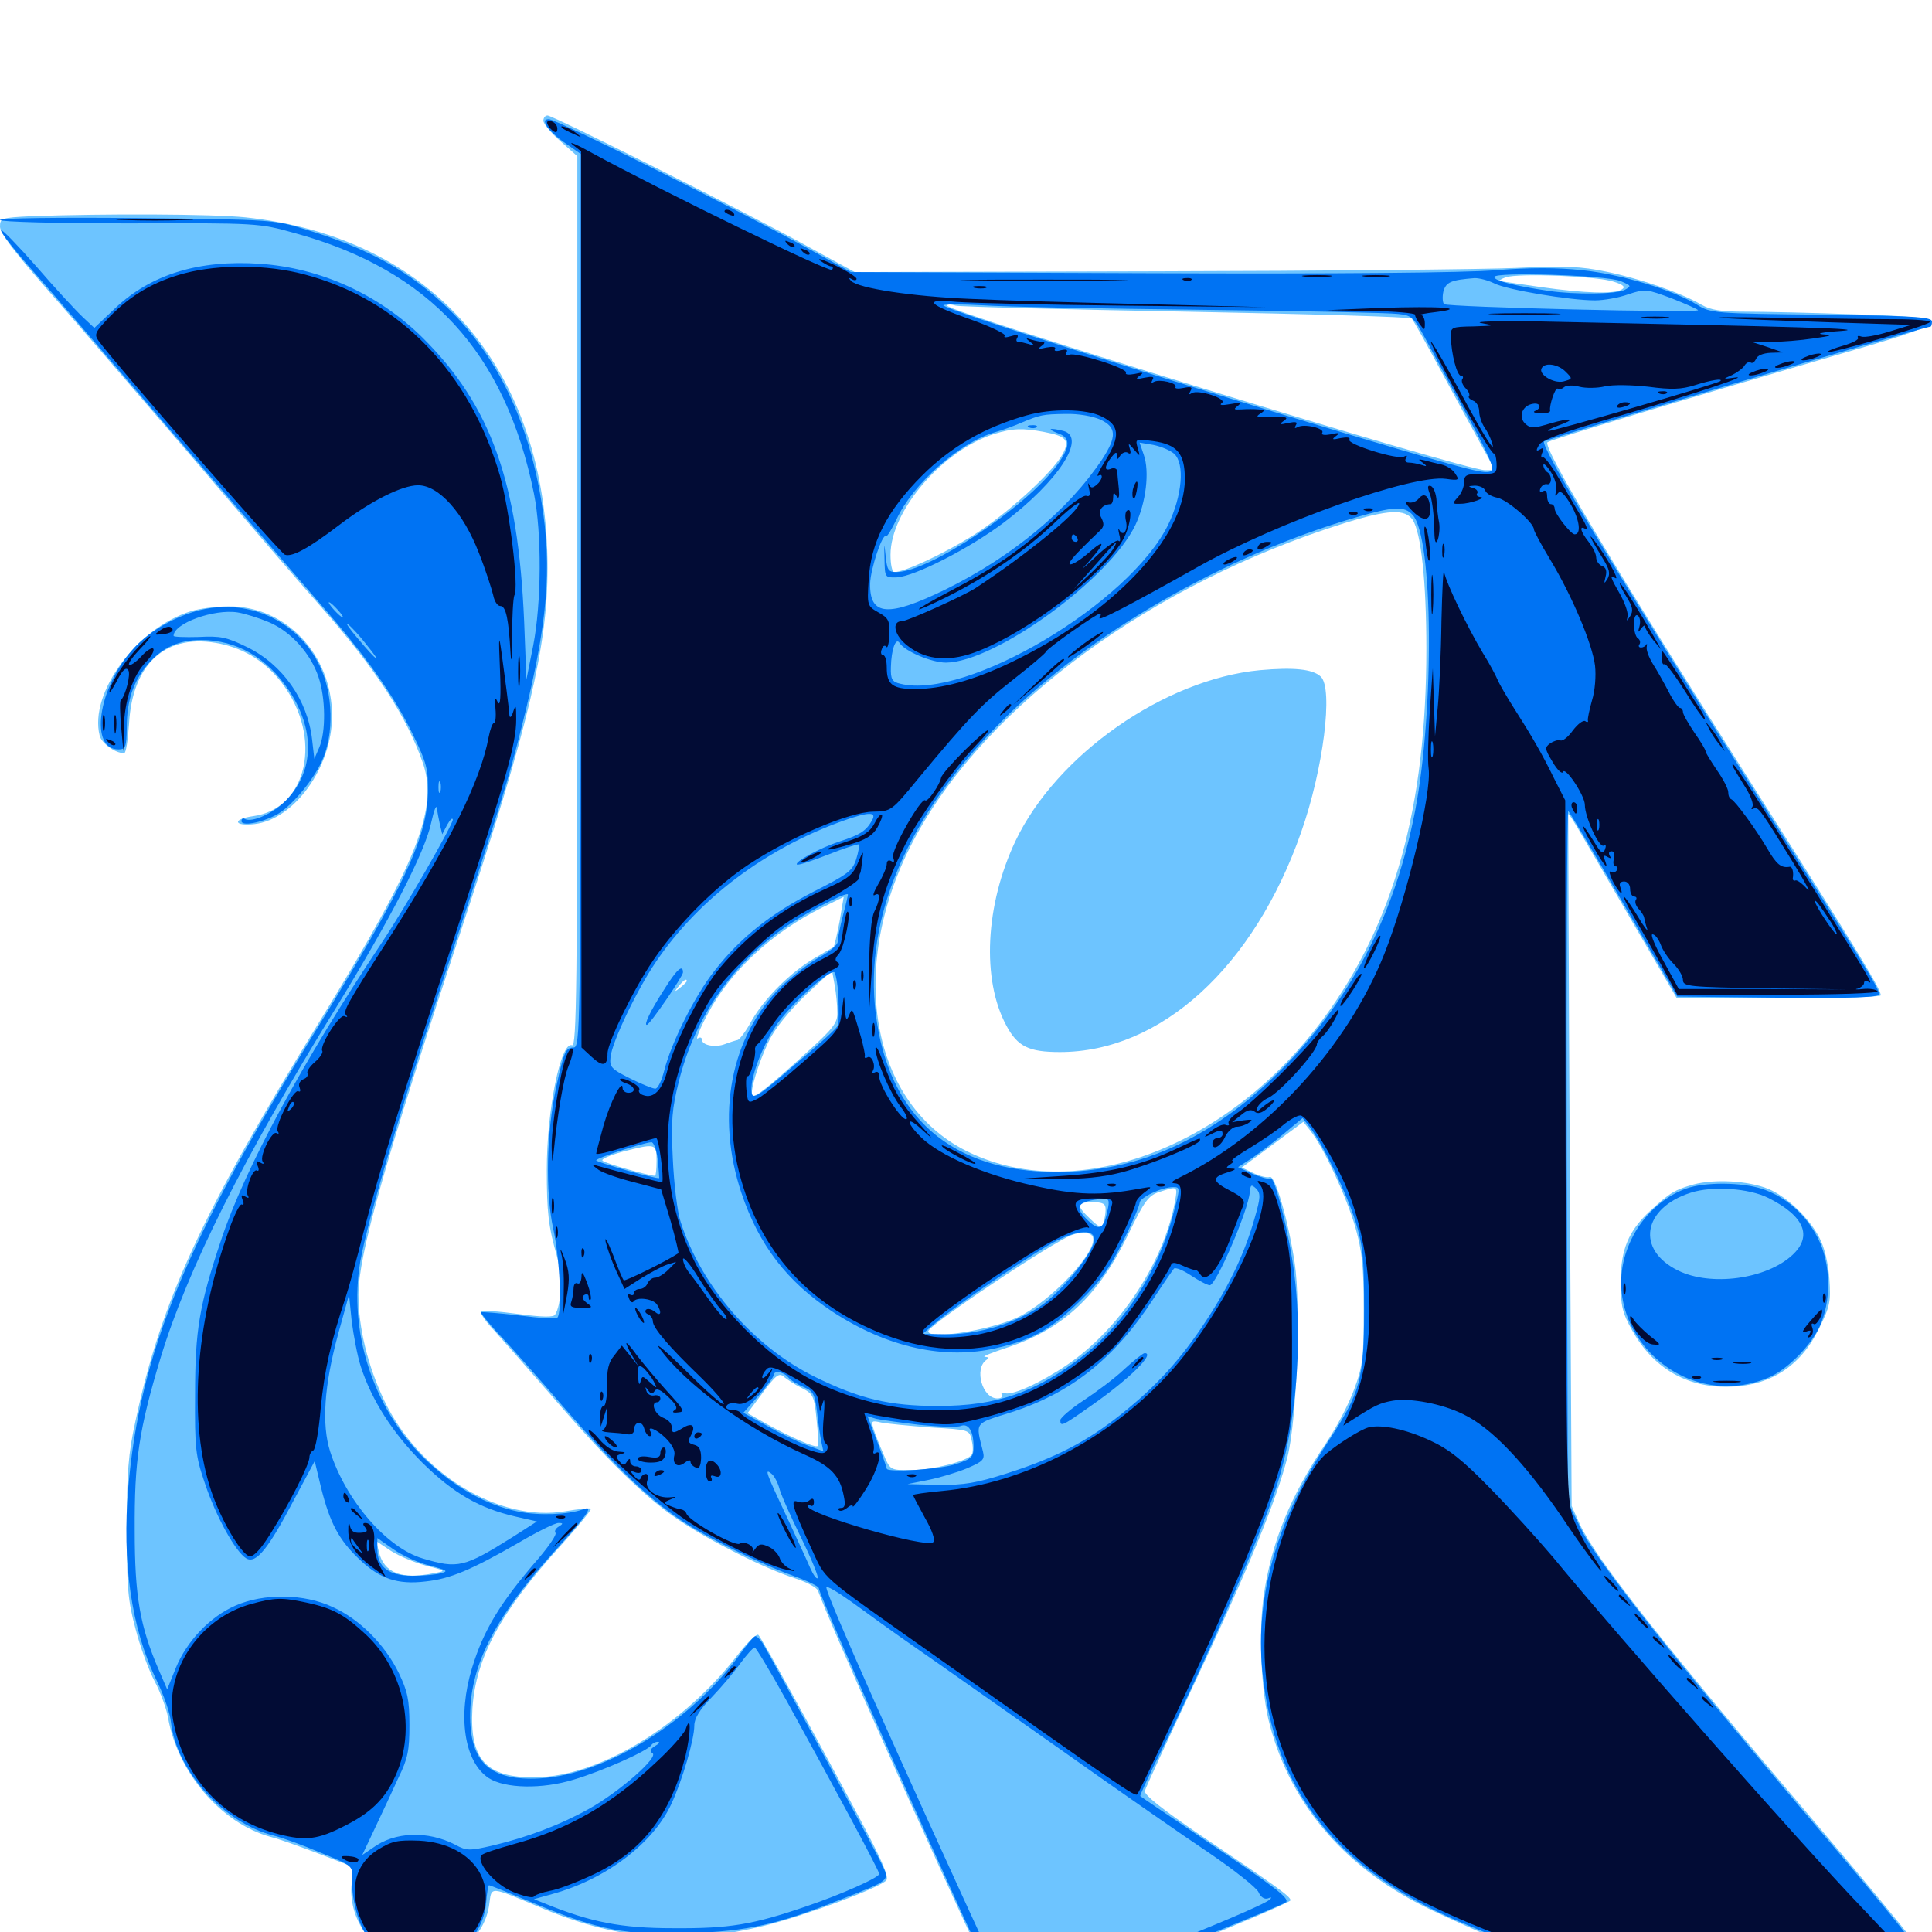 <svg xmlns="http://www.w3.org/2000/svg" viewBox="0 -1000 1000 1000">
	<path fill="#6dc4ff" d="M281.25 -937.5C281.25 -935.938 285.156 -931.25 290.039 -926.953L298.828 -919.141V-688.672C298.828 -488.086 298.438 -458.008 296.094 -458.984C290.234 -461.133 283.008 -425.391 283.008 -394.531C283.008 -372.656 283.789 -365.234 288.477 -349.023C291.211 -339.258 290.625 -324.805 287.305 -319.531C286.523 -318.164 281.055 -318.164 267.969 -319.922C258.008 -321.289 249.414 -321.875 249.023 -321.094C248.438 -320.312 251.172 -316.211 255.078 -312.109C258.984 -307.812 272.07 -292.969 284.18 -279.102C313.867 -244.531 333.789 -225 350.977 -213.477C367.383 -202.344 396.289 -187.891 411.719 -183.008C417.578 -181.055 422.852 -178.32 423.438 -176.562C428.711 -161.328 483.789 -37.695 511.523 21.289C520.508 40.82 521.68 42.383 525.781 41.211C545.703 35.156 667.969 -14.453 667.969 -16.406C667.969 -18.359 661.523 -23.047 622.07 -49.609C601.367 -63.672 591.992 -71.094 592.578 -73.047C592.969 -74.609 604.297 -99.219 617.773 -127.734C645.703 -186.914 660.742 -223.438 666.406 -245.898C671.289 -265.43 673.438 -324.219 670.117 -346.484C666.602 -369.141 659.961 -391.797 657.227 -390.82C656.055 -390.234 652.148 -391.211 648.828 -392.773L642.773 -395.703L658.594 -407.422L674.609 -419.336L678.32 -414.648C684.961 -406.445 697.07 -380.273 701.562 -364.648C705.078 -352.148 705.859 -344.531 705.859 -322.07C705.859 -297.656 705.469 -293.164 700.977 -281.055C698.242 -273.438 691.602 -260.742 686.133 -252.734C667.773 -225.391 658.203 -201.953 654.102 -174.219C651.367 -155.273 652.734 -123.633 657.227 -107.227C668.555 -64.648 697.461 -31.836 741.406 -11.133C769.922 2.344 805.273 16.797 806.445 15.625C807.031 15.039 805.273 12.5 802.344 9.961C799.219 7.422 796.875 4.688 796.875 4.102C796.875 3.516 840.039 3.32 892.578 3.516C965.625 3.906 988.281 3.516 987.891 1.758C987.5 0.586 966.406 -25 941.016 -54.883C859.766 -150.391 826.172 -192.969 817.773 -210.938L813.477 -220.508L812.5 -399.219C811.914 -497.461 811.719 -578.125 811.719 -578.516C812.109 -579.297 814.648 -575 843.75 -524.805L867.969 -483.203H920.117C948.828 -483.203 972.852 -483.984 973.438 -484.766C974.414 -486.523 961.328 -508.203 909.57 -589.648C837.5 -703.125 798.242 -768.555 800.977 -771.094C802.148 -772.266 869.922 -792.773 947.266 -815.234C1013.867 -834.375 1014.453 -835.547 960.547 -837.305C938.672 -838.086 913.281 -838.672 903.906 -838.672C890.625 -838.672 885.547 -839.453 880.469 -842.383C870.117 -848.438 848.633 -855.859 831.445 -859.375C818.555 -862.109 809.57 -862.5 785.156 -861.328C768.555 -860.547 684.57 -859.766 598.633 -859.57L442.383 -859.18L416.602 -873.242C385.156 -890.625 286.133 -940.234 283.398 -940.234C282.227 -940.234 281.25 -939.062 281.25 -937.5ZM835.547 -854.102C840.43 -852.539 841.406 -851.367 839.453 -850.195C835.742 -847.656 819.922 -848.242 797.852 -851.367C787.109 -852.93 777.539 -854.297 776.367 -854.492C775.391 -854.492 776.562 -855.469 779.297 -856.445C785.938 -858.789 827.539 -857.031 835.547 -854.102ZM614.258 -838.672C677.539 -837.5 730.078 -835.938 730.664 -835.156C731.445 -834.375 737.891 -822.852 745.117 -809.375C752.344 -795.898 761.914 -778.516 766.016 -770.898L773.828 -756.641H768.555C758.398 -756.641 490.234 -838.672 490.234 -841.797C490.234 -842.578 492.188 -842.578 494.727 -841.797C497.07 -841.211 550.977 -839.844 614.258 -838.672ZM540.625 -776.367C551.953 -774.219 553.711 -772.07 550.195 -765.234C544.922 -755.469 521.094 -733.789 503.32 -722.656C487.891 -713.086 468.164 -703.906 462.891 -703.906C461.719 -703.906 460.938 -708.008 460.938 -712.891C460.938 -735.547 487.891 -766.992 514.648 -775.391C524.023 -778.32 529.297 -778.516 540.625 -776.367ZM731.25 -730.859C735.547 -724.023 738.281 -699.023 738.281 -664.258C738.281 -582.031 721.68 -522.461 684.961 -472.656C635.938 -406.445 558.594 -376.953 502.539 -403.125C450.195 -427.344 437.5 -500.195 474.023 -567.188C510.938 -635.352 597.07 -698.242 695.508 -729.102C718.555 -736.328 727.344 -736.719 731.25 -730.859ZM434.57 -523.047C433.203 -516.016 431.836 -510.156 431.445 -509.766C431.055 -509.57 426.562 -507.031 421.68 -504.102C409.57 -497.07 396.094 -483.789 389.258 -472.07C386.328 -466.602 383.008 -462.109 381.836 -461.719C380.859 -461.523 377.734 -460.547 375.195 -459.57C370.117 -457.617 363.281 -458.984 363.281 -461.914C363.281 -463.086 362.305 -463.281 361.133 -462.5C359.961 -461.719 362.109 -467.383 366.211 -475C377.734 -497.07 399.609 -517.383 425.586 -530.273C431.641 -533.203 436.523 -535.742 436.719 -535.742C436.719 -535.938 435.742 -530.273 434.57 -523.047ZM433.398 -475.977C433.594 -470.703 431.445 -467.773 417.578 -455.273C397.656 -437.109 390.625 -431.641 389.453 -433.008C387.891 -434.57 392.578 -450 398.047 -461.328C401.172 -467.773 408.398 -476.562 416.797 -484.766L430.664 -497.656L432.031 -490.039C432.812 -485.742 433.398 -479.492 433.398 -475.977ZM355.469 -492.188C355.469 -491.797 353.906 -490.234 352.148 -488.867C349.023 -486.328 348.828 -486.523 351.367 -489.648C353.906 -492.773 355.469 -493.75 355.469 -492.188ZM339.844 -399.219C339.844 -394.922 339.453 -391.406 339.062 -391.406C335.938 -391.406 313.086 -397.852 311.914 -399.219C310.938 -400 315.43 -401.953 321.68 -403.711C339.453 -408.398 339.844 -408.203 339.844 -399.219ZM608.203 -378.32C602.539 -346.875 579.492 -311.914 552.344 -293.555C538.867 -284.375 523.828 -277.539 520.117 -278.906C518.555 -279.492 517.969 -279.102 518.555 -278.125C519.141 -276.953 518.164 -276.172 516.211 -276.172C508.398 -276.172 504.102 -291.602 510.547 -296.094C511.914 -297.07 511.719 -297.656 509.766 -297.656C508.203 -297.852 513.281 -299.805 520.898 -302.344C550 -311.914 568.555 -329.102 583.984 -361.133C592.383 -378.516 594.531 -381.25 600 -383.008C609.57 -386.133 609.57 -386.133 608.203 -378.32ZM572.266 -374.023C572.266 -371.875 571.68 -368.75 571.094 -366.992C569.922 -364.258 568.945 -364.648 564.258 -369.141C556.836 -376.172 557.227 -377.734 565.43 -377.734C570.898 -377.734 572.266 -376.953 572.266 -374.023ZM565.43 -360.156C569.531 -353.516 543.75 -325.977 526.367 -317.969C511.914 -311.328 480.469 -306.445 480.469 -310.938C480.469 -314.062 544.727 -357.031 554.688 -360.742C559.57 -362.5 564.062 -362.305 565.43 -360.156ZM415.234 -281.445C420.898 -278.516 421.484 -277.344 422.656 -265.234C423.438 -258.203 423.633 -251.953 423.242 -251.562C422.07 -250.391 409.375 -256.055 397.266 -262.695L386.914 -268.555L394.922 -279.297C401.953 -288.672 403.32 -289.648 406.055 -287.109C407.812 -285.742 411.914 -283.008 415.234 -281.445ZM481.836 -261.133C501.758 -259.961 501.758 -259.961 502.93 -254.492C503.711 -251.367 503.711 -248.047 502.93 -247.07C500.977 -243.75 482.422 -239.062 471.289 -239.062C460.742 -239.062 460.742 -239.062 457.227 -247.461C455.273 -251.953 452.93 -257.812 452.148 -260.352C450.781 -264.648 451.172 -264.844 456.25 -263.672C459.375 -263.086 470.898 -261.914 481.836 -261.133ZM652.148 -653.125C602.734 -648.438 546.875 -609.375 525.586 -564.648C509.961 -531.641 508.008 -492.969 520.898 -469.141C526.758 -458.203 532.617 -455.469 548.633 -455.469C600.781 -455.469 649.023 -499.414 673.438 -569.141C684.961 -601.758 690.234 -643.75 683.594 -649.805C679.492 -653.711 669.531 -654.688 652.148 -653.125ZM16.211 -888.086C0.586 -887.305 0 -887.109 0 -882.617C0 -879.492 7.227 -869.922 22.07 -852.93C34.18 -839.258 68.164 -799.805 97.656 -765.43C126.953 -731.055 157.617 -695.508 165.625 -686.523C194.141 -654.297 210.547 -629.297 218.945 -604.883C226.953 -581.25 215.82 -553.516 166.602 -473.242C104.297 -371.875 83.398 -326.562 70.117 -264.453C66.406 -247.656 65.625 -237.695 65.625 -208.789C65.625 -178.125 66.211 -171.484 70.117 -157.031C72.461 -147.852 76.953 -135.547 80.078 -129.688C83.203 -123.828 86.133 -115.43 86.914 -111.328C91.797 -82.617 114.453 -56.25 140.039 -49.219C144.141 -48.242 155.469 -44.141 165.234 -40.43L183.008 -33.594L182.031 -25C180.078 -7.422 192.188 10.352 209.18 14.844C228.516 20.117 250 6.25 253.125 -13.477C254.688 -24.023 251.953 -24.219 282.031 -11.719C321.289 4.492 355.859 6.836 396.68 -3.516C417.578 -8.789 455.664 -23.047 458.789 -26.758C460.156 -28.711 456.445 -37.305 444.531 -59.57C419.922 -105.664 394.336 -151.953 392.578 -153.711C391.797 -154.688 387.109 -150.195 382.227 -143.945C353.906 -107.031 310.352 -80.469 277.344 -80.078C251.562 -79.688 242.969 -89.258 244.531 -115.82C246.289 -141.992 259.18 -165.82 290.039 -199.805C299.219 -209.961 306.25 -218.555 305.859 -219.141C305.273 -219.531 299.414 -218.945 292.578 -217.773C258.398 -211.914 217.188 -237.109 199.023 -274.805C190.43 -292.773 185.547 -312.5 185.547 -329.883C185.547 -350.391 198.828 -397.461 239.258 -520.312C273.633 -624.219 283.398 -665.625 283.398 -705.859C283.398 -808.398 224.023 -877.344 126.953 -887.5C109.766 -889.258 53.516 -889.453 16.211 -888.086ZM220.508 -189.648C231.055 -186.914 231.055 -186.914 224.609 -185.742C207.812 -182.227 198.633 -185.938 196.094 -196.875L194.727 -202.344L202.344 -197.266C206.641 -194.531 214.648 -191.211 220.508 -189.648ZM98.633 -683.594C70.703 -674.805 46.094 -641.211 51.562 -619.336C52.539 -615.234 59.57 -610.156 64.258 -610.156C65.234 -610.156 66.211 -616.992 66.797 -625.391C68.555 -657.031 86.328 -672.656 114.062 -666.797C126.953 -664.062 137.695 -657.227 145.898 -646.484C167.383 -618.359 159.18 -581.25 130.859 -577.539C120.117 -575.977 120.898 -572.266 131.641 -573.438C152.344 -575.781 171.875 -602.93 171.875 -629.492C171.875 -661.133 147.852 -686.523 118.164 -686.133C111.719 -686.133 102.93 -684.961 98.633 -683.594ZM876.562 -386.914C866.797 -384.18 864.258 -382.617 853.906 -373.047C842.969 -362.891 838.867 -353.32 838.867 -336.719C838.867 -324.023 839.648 -320.703 844.727 -311.523C855.469 -292.188 872.656 -281.836 894.336 -282.227C915.82 -282.422 931.836 -292.578 941.406 -312.109C947.266 -323.828 947.656 -326.172 946.875 -338.086C946.289 -346.094 944.336 -354.492 941.797 -359.18C936.719 -369.336 924.805 -380.664 915.43 -384.57C905.078 -388.867 887.5 -389.844 876.562 -386.914Z"/>
	<path fill="#0073f3" d="M283.008 -934.766C283.984 -932.812 288.477 -928.711 292.773 -925.781L300.586 -920.312V-689.062C300.391 -467.188 300.391 -457.812 296.875 -457.812C292.773 -457.812 291.797 -455.469 287.891 -437.305C282.812 -413.867 282.227 -383.203 286.328 -364.062C289.844 -348.242 291.016 -320.508 288.477 -317.969C287.891 -317.188 278.711 -317.773 268.555 -319.141C258.203 -320.312 249.414 -321.094 249.023 -320.703C248.633 -320.312 252.93 -315.234 258.398 -309.18C264.062 -303.32 279.492 -285.938 292.578 -270.703C318.945 -240.43 334.766 -225.195 351.953 -213.477C365.234 -204.492 393.164 -190.625 411.133 -184.18C418.164 -181.641 423.828 -178.906 423.828 -177.93C423.828 -174.023 504.297 6.445 517.773 32.812L522.461 41.992L561.523 26.758C613.086 6.641 664.258 -14.062 665.625 -15.43C667.578 -17.383 659.961 -23.242 625 -46.68C606.25 -59.375 590.625 -69.922 590.234 -70.312C589.844 -70.508 593.164 -77.539 597.266 -86.133C621.875 -134.961 652.93 -205.859 661.133 -231.836C670.898 -262.695 674.414 -305.469 669.922 -340.625C667.383 -361.133 659.766 -391.406 657.617 -390.039C656.641 -389.453 652.539 -390.625 648.438 -392.383L640.82 -395.898L648.047 -400.586C651.953 -403.32 659.57 -408.984 664.844 -413.477L674.219 -421.289L677.93 -416.602C684.766 -407.812 696.875 -382.617 701.562 -367.969C705.469 -355.078 706.055 -349.414 706.055 -322.07C706.055 -285.938 704.297 -279.492 687.109 -253.32C660.938 -213.281 649.805 -174.219 653.32 -135.547C659.375 -71.875 692.969 -30.469 761.133 -2.93C773.828 2.344 787.891 8.398 792.383 10.547C803.906 16.406 806.445 15.82 799.805 8.984L794.141 3.125L817.578 2.93C869.336 2.344 980.078 3.32 983.984 4.492C986.328 5.078 988.281 4.688 988.281 3.711C988.281 2.734 968.945 -20.898 945.117 -48.828C871.875 -134.766 826.758 -191.406 818.75 -207.812L811.523 -222.461L810.938 -401.953C810.742 -500.781 811.133 -581.055 811.719 -580.273C812.5 -579.492 825.586 -557.617 840.625 -531.641L868.164 -484.18L920.508 -483.594C958.594 -483.203 972.656 -483.789 972.656 -485.352C972.656 -488.281 964.844 -500.977 911.133 -585.742C837.5 -702.148 797.07 -769.141 799.219 -771.484C800.781 -772.852 995.508 -830.859 999.023 -830.859C999.609 -830.859 1000 -832.031 1000 -833.594C1000 -835.938 990.625 -836.523 942.969 -837.109C887.305 -837.695 885.547 -837.891 878.516 -842.188C866.406 -849.805 838.672 -858.203 818.75 -860.156C806.055 -861.523 791.797 -861.523 774.609 -860.156C758.594 -858.789 691.406 -858.203 594.727 -858.594L440.43 -859.18L414.844 -873.242C377.734 -893.555 287.891 -938.281 284.18 -938.281C281.836 -938.281 281.445 -937.5 283.008 -934.766ZM838.867 -854.492C844.336 -852.148 844.531 -851.953 841.016 -850C836.914 -847.656 815.039 -847.461 801.758 -849.414C783.398 -852.148 773.438 -854.688 773.438 -856.641C773.438 -859.375 831.25 -857.617 838.867 -854.492ZM773.438 -853.32C779.883 -850 812.5 -844.531 825.586 -844.531C830.078 -844.531 837.891 -845.898 842.773 -847.656C851.562 -850.586 852.344 -850.391 865.43 -845.508C872.852 -842.578 878.906 -839.844 878.906 -839.453C878.906 -837.891 749.219 -841.016 747.461 -842.578C746.68 -843.359 746.484 -846.289 747.07 -849.023C748.438 -854.102 751.172 -855.078 763.281 -856.055C765.82 -856.055 770.312 -854.883 773.438 -853.32ZM622.07 -839.648C673.633 -839.062 719.336 -838.086 723.633 -837.5C731.25 -836.719 731.836 -835.938 740.039 -820.508C744.727 -811.719 754.297 -794.141 761.328 -781.445C769.922 -765.625 773.438 -757.812 772.07 -756.445C769.727 -754.102 762.891 -755.859 700.586 -774.414C604.102 -803.125 488.281 -840.039 488.281 -841.992C488.281 -842.578 497.266 -842.578 508.398 -841.992C519.336 -841.211 570.508 -840.234 622.07 -839.648ZM569.531 -782.812C577.93 -778.906 578.125 -774.023 570.508 -762.305C552.93 -735.938 524.219 -712.109 489.453 -694.922C459.766 -680.469 450 -681.055 450.391 -698.047C450.586 -705.664 456.836 -724.219 458.594 -722.461C459.18 -722.07 461.523 -725.977 464.062 -731.25C472.461 -749.414 496.289 -770.703 514.648 -776.172C518.945 -777.344 525.195 -779.688 528.32 -781.055C538.477 -785.352 539.844 -785.547 551.367 -785.742C558.203 -785.938 565.625 -784.57 569.531 -782.812ZM607.812 -765.039C613.281 -759.961 611.914 -743.359 604.688 -728.516C584.766 -687.695 500.195 -637.5 466.016 -646.094C461.719 -647.07 460.938 -648.438 461.133 -654.688C461.328 -663.867 463.672 -670.312 465.625 -667.188C468.359 -662.891 482.227 -657.031 489.648 -657.031C515.039 -657.227 574.414 -700.391 587.695 -728.32C593.164 -739.844 595.117 -755.859 591.992 -764.648L589.844 -770.898L596.875 -769.727C600.781 -768.945 605.664 -766.992 607.812 -765.039ZM731.25 -733.398C741.797 -721.68 742.578 -632.812 732.422 -580.078C722.266 -527.93 700.781 -485.547 666.406 -449.609C630.078 -411.914 590.625 -393.359 547.07 -393.359C492.578 -393.359 459.961 -421.875 453.32 -475C447.07 -525 469.727 -577.93 518.555 -626.758C563.672 -672.07 633.203 -712.109 701.172 -732.031C721.289 -737.891 726.953 -738.281 731.25 -733.398ZM451.367 -575.391C448.438 -570.117 445.508 -567.969 434.57 -564.453C424.414 -561.133 411.133 -553.906 412.5 -552.539C412.891 -551.953 420.117 -554.297 428.516 -557.617C436.914 -560.938 444.141 -563.281 444.531 -562.891C444.922 -562.5 444.336 -558.984 443.164 -555.273C441.211 -549.219 438.867 -547.461 421.094 -538.477C398.633 -526.953 383.008 -514.453 369.922 -497.656C359.766 -484.961 347.266 -459.961 343.75 -445.703C342.383 -440.43 340.43 -436.328 339.062 -436.523C337.891 -436.523 332.031 -438.867 326.172 -441.797C316.406 -446.68 315.43 -447.656 316.016 -452.93C316.797 -460.742 329.883 -488.086 339.648 -502.344C361.719 -534.766 396.094 -560.742 436.523 -575.195C449.805 -579.883 453.906 -579.883 451.367 -575.391ZM436.328 -526.172C434.766 -520.312 433.594 -514.258 433.594 -512.5C433.594 -510.938 429.492 -507.422 424.414 -504.688C419.336 -501.953 410.156 -494.922 404.102 -489.062C378.125 -463.477 370.312 -422.656 383.789 -382.422C392.773 -355.664 407.227 -336.719 430.859 -321.094C459.18 -302.539 489.062 -295.898 516.211 -302.344C534.57 -306.641 543.945 -311.914 558.984 -326.562C569.141 -336.328 574.219 -343.359 581.055 -357.031C585.938 -366.797 589.844 -375.977 589.844 -377.344C589.844 -380.078 601.172 -385.547 607.227 -385.547C610.938 -385.547 610.938 -385.352 607.227 -371.484C600 -343.164 582.422 -315.43 561.133 -298.633C536.328 -279.297 516.211 -272.266 485.352 -272.266C460.352 -272.266 444.922 -275.977 421.875 -287.305C390.039 -302.93 363.086 -334.18 352.344 -367.383C350.586 -372.461 348.828 -387.305 348.242 -400.195C347.266 -420.117 347.852 -426.172 351.367 -440.234C359.375 -472.656 378.32 -500.195 405.273 -519.336C415.234 -526.562 437.5 -538.281 438.867 -537.109C439.062 -537.109 437.891 -532.031 436.328 -526.172ZM433.984 -484.18C434.18 -477.148 434.18 -470.508 433.789 -469.336C433.594 -468.164 423.438 -458.984 411.328 -448.828C392.578 -432.617 389.648 -430.664 389.062 -434.375C387.891 -441.016 394.141 -458.008 401.953 -469.531C408.594 -479.297 427.539 -496.875 431.641 -496.875C432.422 -496.875 433.594 -491.211 433.984 -484.18ZM340.43 -399.805C341.016 -394.531 341.211 -390.234 341.211 -390.234C340.234 -389.453 308.594 -398.438 308.594 -399.414C308.594 -400.586 332.422 -408.398 337.109 -408.789C338.281 -408.984 339.844 -404.883 340.43 -399.805ZM649.414 -369.531C644.531 -352.148 636.719 -335.352 624.414 -316.602C611.133 -296.289 598.438 -282.422 580.273 -267.969C562.695 -253.906 546.094 -245.312 520.898 -237.305C505.469 -232.422 498.828 -231.25 485.742 -231.445L469.727 -231.836L480.469 -233.984C486.328 -235.156 495.508 -237.891 500.586 -240.039C508.789 -243.555 509.766 -244.531 508.789 -248.633C504.883 -264.258 504.102 -262.891 523.242 -268.945C554.297 -278.906 576.758 -296.68 596.875 -327.539C601.953 -335.352 606.836 -342.383 607.617 -343.359C608.398 -344.141 612.305 -342.578 616.406 -339.844C620.508 -337.109 625 -334.766 626.172 -334.766C629.492 -334.766 646.094 -373.438 646.875 -382.812C647.266 -386.914 647.656 -387.109 650.195 -384.766C652.539 -382.227 652.539 -380.273 649.414 -369.531ZM573.242 -373.438C571.289 -363.867 569.141 -362.695 563.477 -367.969C555.469 -375.391 557.422 -378.32 570.898 -379.492C574.023 -379.688 574.414 -378.711 573.242 -373.438ZM566.406 -358.398C566.406 -352.344 549.609 -331.445 538.672 -324.023C525 -314.844 506.836 -309.375 490.43 -309.375L477.539 -309.57L484.375 -315.43C492.383 -322.461 525.391 -345.117 541.992 -355.078C555.273 -363.086 566.406 -364.648 566.406 -358.398ZM408.008 -287.109C409.18 -285.547 412.891 -283.398 416.016 -282.031C420.898 -280.078 421.68 -278.32 422.852 -269.727C423.438 -264.062 424.414 -257.227 425 -254.297L426.172 -248.828L418.164 -251.758C413.672 -253.32 404.297 -257.812 397.461 -261.719L384.766 -268.75L392.578 -277.539C396.875 -282.422 400.391 -287.305 400.391 -288.086C400.391 -290.82 405.469 -290.039 408.008 -287.109ZM475.977 -262.5C485.938 -261.523 495.312 -261.133 497.266 -261.914C501.172 -263.477 503.906 -259.375 503.906 -251.367C503.906 -245.898 503.125 -244.922 494.727 -242.188C486.914 -239.453 458.984 -237.695 458.984 -239.844C458.984 -240.234 456.836 -246.484 454.102 -253.711L449.023 -266.992L453.516 -265.625C456.055 -265.039 466.016 -263.672 475.977 -262.5ZM403.32 -229.883C403.906 -227.148 408.984 -215.625 414.453 -204.492C419.922 -193.359 423.828 -183.789 423.242 -183.203C422.656 -182.422 420.898 -184.961 419.336 -188.477C417.773 -192.188 412.5 -203.516 407.812 -213.672C396.484 -237.695 395.508 -240.234 399.219 -237.305C400.781 -236.133 402.539 -232.617 403.32 -229.883ZM474.609 -146.68C485.938 -138.867 519.336 -115.234 548.828 -94.531C578.32 -73.633 613.086 -49.414 625.977 -40.82C638.867 -32.031 650.195 -23.047 651.367 -20.703C652.539 -17.969 654.492 -16.797 656.25 -17.383C658.203 -18.164 658.398 -17.969 657.227 -16.797C654.883 -14.453 626.758 -2.539 589.453 12.109C574.023 18.164 553.906 25.977 544.727 29.688C535.352 33.398 526.758 36.328 525.586 36.328C524.219 36.328 520.312 29.883 516.797 22.07C464.258 -92.188 427.734 -174.219 427.734 -178.32C427.734 -179.492 433.594 -175.977 441.016 -170.703C448.242 -165.43 463.281 -154.492 474.609 -146.68ZM532.812 -778.711C531.25 -779.297 531.836 -779.883 533.984 -779.883C536.133 -780.078 537.305 -779.492 536.523 -778.906C535.938 -778.32 534.18 -778.125 532.812 -778.711ZM547.461 -775.781C554.297 -773.438 554.102 -768.945 547.266 -759.375C531.445 -737.695 480.859 -703.906 464.062 -703.906C459.766 -703.906 459.18 -704.883 458.398 -712.305C457.617 -719.727 457.617 -719.531 457.812 -710.742C458.008 -700.977 458.008 -700.977 464.258 -701.172C473.633 -701.758 501.562 -716.016 519.531 -729.492C547.852 -750.977 562.695 -773.633 550.391 -776.953C543.359 -778.711 541.406 -778.125 547.461 -775.781ZM343.555 -487.5C336.719 -476.953 333.203 -469.531 334.766 -469.531C336.328 -469.531 353.516 -494.727 353.516 -496.68C353.516 -501.172 350.195 -498.242 343.555 -487.5ZM581.836 -291.211C576.953 -286.523 567.383 -279.492 560.938 -275.195C554.297 -270.898 549.023 -266.211 548.828 -265.039C548.828 -261.328 549.609 -261.719 564.844 -272.461C584.961 -286.523 598.242 -299.805 592.383 -299.609C591.406 -299.414 586.719 -295.703 581.836 -291.211ZM0 -886.133C0 -885.156 29.688 -884.375 66.992 -884.375C133.398 -884.57 133.984 -884.57 152.734 -879.297C222.461 -860.156 261.523 -817.578 276.367 -744.531C280.469 -724.023 280.273 -687.891 275.977 -665.82L272.461 -648.242L271.289 -678.516C268.164 -750.781 254.102 -790.039 218.75 -825.195C196.094 -847.656 165.82 -861.328 134.57 -863.477C102.93 -865.625 78.125 -858.008 59.57 -840.43L48.828 -830.273L42.773 -835.938C39.453 -839.062 28.711 -850.586 19.141 -861.719C9.375 -872.852 0.977 -881.445 0.586 -880.859C0 -880.273 6.25 -872.07 14.453 -862.695C22.852 -853.32 56.055 -814.844 88.281 -777.148C120.703 -739.648 155.273 -699.609 165.039 -688.281C189.062 -660.938 203.906 -640.039 213.672 -619.922C220.898 -605.078 221.68 -601.953 221.484 -589.648C221.094 -566.406 208.789 -540.234 164.062 -467.578C96.094 -357.227 72.461 -299.805 66.406 -230.273C63.086 -191.406 67.969 -157.227 80.859 -130.664C84.57 -123.242 88.086 -113.281 88.477 -108.594C91.406 -83.203 116.016 -56.25 141.992 -49.805C146.094 -48.828 156.836 -44.922 166.016 -41.016C182.422 -34.375 182.617 -34.18 182.227 -27.734C181.836 -18.164 185.156 -4.688 189.648 1.562C198.438 13.672 219.336 18.555 233.789 11.719C243.555 6.836 250.391 -3.125 251.562 -14.453C251.953 -19.922 252.734 -24.219 253.125 -24.219C253.516 -24.219 264.258 -19.922 276.953 -14.648C309.766 -0.977 324.414 1.953 357.227 0.586C386.914 -0.391 402.539 -3.906 434.57 -16.602C461.523 -27.148 460.547 -26.367 456.25 -35.352C452.734 -42.969 399.805 -141.016 395.117 -148.828C393.75 -151.172 391.797 -153.125 391.016 -153.125C390.234 -153.125 387.109 -149.414 383.984 -145.117C358.789 -109.57 314.062 -81.445 279.297 -79.492C253.516 -78.125 242.969 -87.891 243.359 -113.086C243.75 -139.062 256.836 -163.867 287.891 -198.047C304.297 -216.211 307.617 -221.094 301.758 -218.75C294.336 -216.016 278.906 -215.43 268.359 -217.578C251.562 -221.094 236.133 -229.688 220.898 -243.945C194.531 -268.945 181.055 -307.227 185.938 -343.555C188.281 -361.328 203.906 -414.648 228.125 -489.062C260.156 -586.523 263.281 -596.875 270.312 -625C283.398 -676.953 285.938 -705.664 280.273 -740.234C273.438 -782.227 257.422 -815.625 232.031 -840.234C212.305 -859.375 191.406 -871.094 158.789 -881.055C141.797 -886.328 141.211 -886.328 70.898 -887.109C30.859 -887.5 0 -887.109 0 -886.133ZM174.805 -684.375C176.758 -682.227 177.93 -680.469 177.344 -680.469C176.758 -680.469 174.805 -682.227 172.852 -684.375C170.898 -686.523 169.727 -688.281 170.312 -688.281C170.898 -688.281 172.852 -686.523 174.805 -684.375ZM189.648 -666.406C198.633 -655.273 195.312 -657.422 185.352 -669.336C180.664 -674.805 178.32 -678.32 180.273 -676.758C182.227 -675.195 186.328 -670.703 189.648 -666.406ZM227.93 -590.234C227.344 -588.867 226.953 -589.844 226.953 -592.578C226.953 -595.312 227.344 -596.289 227.93 -595.117C228.32 -593.75 228.32 -591.406 227.93 -590.234ZM227.734 -573.047L228.906 -568.164L231.445 -573.047C233.008 -575.781 234.18 -576.953 234.375 -575.781C234.375 -573.047 210.156 -530.859 197.266 -511.523C157.031 -451.172 126.758 -395.312 114.453 -358.203C103.125 -324.219 100.977 -311.719 100.977 -278.125C100.781 -250.391 101.172 -246.484 106.055 -232.227C111.719 -215.234 121.875 -196.68 127.539 -193.359C132.617 -190.43 139.062 -198.633 152.344 -224.023L162.891 -243.75L166.211 -229.883C170.703 -211.914 175.391 -202.93 185.938 -192.969C196.484 -182.812 205.859 -179.688 220.312 -181.445C233.008 -182.812 243.75 -187.305 268.555 -201.562C278.125 -207.227 287.305 -211.719 289.062 -211.719C291.602 -211.719 291.602 -211.328 289.062 -209.766C287.5 -208.789 286.914 -207.422 287.5 -206.641C288.281 -205.859 284.375 -200 278.711 -193.359C258.789 -170.312 250.391 -156.445 244.336 -136.719C236.719 -111.719 240.234 -88.086 252.93 -79.688C261.328 -74.219 280.664 -73.828 297.07 -78.906C312.109 -83.398 335.156 -93.75 337.109 -96.68C337.695 -97.656 339.258 -98.438 340.43 -98.438C341.797 -98.438 341.211 -97.461 339.062 -96.289C336.523 -94.727 336.133 -93.555 337.695 -92.578C341.211 -90.625 320.703 -72.656 305.078 -63.867C290.039 -55.469 273.047 -49.023 254.883 -44.727C243.164 -41.992 241.406 -41.992 235.742 -45.117C221.484 -52.539 204.297 -51.953 192.969 -43.555L187.5 -39.844L194.141 -53.906C197.852 -61.719 203.32 -73.438 206.25 -79.883C211.133 -89.844 211.914 -93.945 211.914 -107.227C211.914 -120.312 210.938 -124.609 206.445 -133.984C199.219 -148.828 186.133 -161.914 172.266 -168.164C157.422 -175.195 136.523 -175.391 121.875 -168.945C108.789 -163.281 96.68 -150.586 91.016 -136.719L86.523 -125.586L82.227 -135.547C72.461 -158.203 69.727 -173.633 69.727 -207.812C69.531 -243.945 71.875 -259.961 83.203 -297.461C97.07 -342.969 125.977 -400.781 173.633 -477.93C201.953 -524.023 220.117 -559.18 223.242 -574.414C224.609 -580.469 225.781 -583.789 226.172 -581.641C226.367 -579.688 227.148 -575.781 227.734 -573.047ZM186.719 -292.773C192.383 -275.195 203.32 -258.203 218.555 -242.969C234.57 -227.148 248.047 -219.336 266.797 -215.039L277.93 -212.5L265.43 -204.492C240.234 -188.672 237.109 -187.891 218.75 -193.359C200.195 -198.828 179.102 -223.242 170.898 -248.633C166.406 -262.695 167.773 -282.812 175 -309.375L180.664 -329.883L182.031 -316.211C183.008 -308.789 184.961 -298.242 186.719 -292.773ZM222.461 -189.648C231.445 -187.305 232.227 -186.719 228.32 -185.742C225.781 -184.961 218.945 -184.375 213.477 -184.375C201.367 -184.375 195.312 -188.867 195.312 -198.047V-203.906L203.711 -198.047C208.203 -194.922 216.602 -191.016 222.461 -189.648ZM407.227 -119.531C433.789 -71.289 455.078 -31.641 455.078 -30.078C455.078 -28.125 435.156 -19.336 417.383 -13.281C389.453 -3.711 377.539 -1.758 348.633 -1.953C321.289 -1.953 305.859 -5.078 282.227 -14.648L276.367 -16.992L286.133 -19.727C313.672 -27.344 338.086 -45.898 347.461 -66.211C353.125 -78.32 359.375 -99.609 359.375 -106.836C359.375 -110.547 362.109 -115.039 368.359 -121.484C373.242 -126.562 379.883 -134.375 383.203 -139.062C386.523 -143.555 389.844 -147.266 390.625 -147.266C391.211 -147.266 398.828 -134.766 407.227 -119.531ZM101.172 -683.594C88.477 -679.883 75.977 -672.266 68.359 -663.477C50.586 -643.359 46.289 -612.109 61.328 -612.109C65.039 -612.109 65.43 -613.281 65.625 -623.438C65.625 -637.695 69.141 -647.656 76.758 -656.445C84.18 -665.039 92.773 -668.75 104.102 -668.75C122.461 -668.75 138.281 -659.57 149.609 -642.578C162.891 -622.461 162.695 -601.758 149.023 -586.719C142.578 -579.492 130.469 -573.828 126.562 -576.172C125.781 -576.758 125 -576.172 125 -575C125 -572.266 134.961 -574.023 142.773 -578.125C150.195 -581.836 161.914 -595.703 166.602 -606.055C173.047 -620.117 172.461 -641.016 165.43 -655.469C153.711 -679.492 127.148 -691.016 101.172 -683.594ZM139.258 -677.93C150.391 -673.242 160.742 -661.914 164.844 -649.609C168.555 -638.867 168.75 -621.094 165.234 -613.086L162.695 -607.227L161.523 -617.383C159.18 -637.695 146.289 -656.055 127.93 -665.039C117.188 -670.312 114.062 -670.898 102.734 -670.312C95.703 -670.117 89.844 -670.312 89.844 -670.898C89.844 -677.344 110.742 -684.961 123.047 -683.008C126.758 -682.422 134.18 -680.078 139.258 -677.93ZM872.656 -384.766C861.133 -380.664 850.195 -370.703 844.531 -358.789C823.047 -315.039 869.531 -267.773 915.234 -286.914C924.609 -290.82 936.523 -302.539 941.602 -312.891C948.047 -326.367 947.852 -345.898 940.82 -359.375C934.766 -371.289 924.414 -380.469 912.305 -384.57C901.758 -388.086 882.422 -388.281 872.656 -384.766ZM915.43 -379.883C933.984 -370.508 938.281 -360.156 927.734 -350.391C914.258 -337.891 885.547 -333.984 868.555 -342.383C846.68 -353.125 850.195 -374.609 875 -382.617C886.328 -386.328 905.469 -384.961 915.43 -379.883Z"/>
	<path fill="#020c35" d="M283.203 -936.523C283.203 -935.547 284.375 -933.789 285.742 -932.617C287.695 -931.055 288.477 -931.25 288.477 -933.398C288.477 -934.961 287.305 -936.523 285.742 -937.109C284.375 -937.695 283.203 -937.5 283.203 -936.523ZM291.211 -933.594C291.602 -933.203 294.141 -931.836 296.875 -930.664C301.562 -928.516 301.562 -928.516 298.047 -931.25C294.922 -933.789 288.477 -935.938 291.211 -933.594ZM296.289 -925.195L300.781 -921.68V-689.844L300.977 -457.812L306.055 -453.125C311.914 -447.656 314.453 -448.047 314.453 -454.688C314.453 -460.352 327.93 -488.086 338.086 -502.93C350.391 -521.094 370.117 -541.016 387.5 -552.539C408.789 -566.602 439.453 -579.688 451.953 -579.883C461.328 -580.078 461.523 -580.273 475 -596.68C501.367 -628.516 508.203 -635.547 524.414 -648.242C533.398 -655.273 541.016 -661.719 541.406 -662.695C541.992 -664.453 567.578 -682.422 569.336 -682.422C569.922 -682.422 569.922 -681.445 569.141 -680.273C567.773 -677.93 583.594 -686.133 620.117 -706.641C661.523 -729.883 731.055 -754.492 748.438 -752.148C755.078 -751.172 755.469 -751.562 753.32 -754.688C752.148 -756.836 748.828 -758.984 746.094 -759.57C743.359 -760.156 739.453 -761.133 737.305 -761.719C733.984 -762.5 733.789 -762.305 736.328 -760.547C738.867 -758.594 738.672 -758.398 735.742 -759.375C733.789 -759.961 730.859 -760.547 729.297 -760.547C727.539 -760.547 726.953 -761.523 727.734 -762.891C728.516 -764.258 728.32 -764.453 726.758 -763.672C723.828 -761.719 696.875 -770.117 698.438 -772.461C699.023 -773.633 697.266 -773.828 693.945 -773.242C689.648 -772.266 689.062 -772.461 691.406 -774.219C693.75 -775.977 693.164 -776.172 688.867 -775.195C685.547 -774.609 683.789 -774.805 684.375 -775.977C685.938 -778.32 674.805 -780.859 671.68 -778.906C670.117 -778.125 669.922 -778.32 670.703 -779.883C671.875 -781.641 670.703 -781.836 666.602 -781.055C662.5 -780.078 661.914 -780.273 664.062 -781.836C666.602 -783.594 666.406 -783.984 663.086 -784.18C660.938 -784.375 657.031 -784.375 654.297 -784.18C650.391 -783.984 650 -784.375 652.344 -785.938C654.883 -787.5 654.688 -787.891 651.367 -788.086C649.219 -788.281 645.312 -788.281 642.578 -788.086C638.672 -787.891 638.281 -788.086 640.625 -789.844C642.773 -791.602 641.992 -791.797 636.719 -790.82C632.422 -790.039 630.859 -790.234 632.422 -791.406C635.547 -793.555 620.117 -798.633 616.797 -796.484C615.43 -795.508 615.234 -795.898 616.211 -797.656C617.383 -799.609 616.406 -800 612.695 -799.219C609.766 -798.633 608.008 -798.828 608.398 -799.609C609.766 -801.758 600 -803.906 597.266 -802.344C595.898 -801.562 595.703 -801.758 596.484 -803.32C597.656 -805.078 596.484 -805.273 592.383 -804.492C588.086 -803.516 587.5 -803.711 589.844 -805.469C592.188 -807.227 591.602 -807.422 587.305 -806.445C584.18 -805.859 582.227 -806.055 582.812 -807.031C584.18 -809.18 557.227 -817.773 553.516 -816.406C551.562 -815.625 551.172 -816.016 551.953 -817.578C552.93 -818.945 551.953 -819.336 549.219 -818.75C546.68 -817.969 545.312 -818.359 546.094 -819.336C546.68 -820.508 544.922 -820.703 541.602 -820.117C537.5 -819.141 536.914 -819.336 539.062 -820.898C540.82 -822.07 541.016 -823.047 539.648 -823.047C538.477 -823.047 535.742 -823.633 533.789 -824.219C530.859 -825.195 530.664 -825 533.203 -823.047C535.742 -821.094 535.547 -820.898 532.617 -821.875C530.664 -822.461 528.125 -823.047 527.148 -823.047C525.977 -823.047 525.781 -824.023 526.562 -825.195C527.344 -826.758 526.367 -826.953 523.242 -825.977C520.703 -825.195 519.141 -825.195 520.117 -826.172C520.898 -826.953 513.477 -830.664 503.711 -834.18C479.688 -842.578 477.344 -845.508 495.117 -843.75C502.734 -843.164 541.797 -842.188 582.031 -841.797L655.273 -841.016L592.773 -842.578C558.398 -843.359 517.578 -844.531 501.953 -845.312C472.656 -846.484 443.945 -850.781 440.43 -854.688C439.062 -856.25 439.258 -856.445 441.016 -855.469C442.188 -854.688 443.359 -854.883 443.359 -855.664C443.359 -856.641 438.281 -859.766 432.227 -862.695C425.977 -865.625 422.656 -866.797 424.609 -865.039C426.758 -863.477 429.297 -862.109 430.273 -862.109C431.055 -862.109 431.445 -861.328 430.664 -860.352C429.688 -858.594 342.188 -901.367 306.641 -920.703C298.633 -925.195 293.945 -927.148 296.289 -925.195ZM570.312 -784.375C579.492 -779.883 579.883 -774.219 572.461 -762.109C569.141 -756.836 567.383 -753.125 568.359 -753.711C571.289 -755.469 570.703 -751.562 567.578 -749.023C565.43 -747.266 564.648 -747.266 563.672 -749.219C563.086 -750.586 563.086 -749.609 563.672 -747.07C564.453 -743.75 564.062 -742.773 562.305 -743.359C560.742 -743.945 553.125 -738.477 545.508 -731.055C528.711 -715.625 515.234 -706.25 491.211 -693.75C470.508 -682.812 470.312 -681.25 490.82 -691.406C511.328 -701.758 530.273 -714.648 545.312 -728.906C552.539 -735.938 558.594 -740.625 558.594 -739.453C558.594 -735.156 531.25 -712.891 505.078 -695.703C499.219 -691.797 469.727 -678.516 466.992 -678.516C461.133 -678.516 462.891 -670.898 469.922 -665.625C479.688 -658.008 492.188 -657.227 507.031 -663.281C533.203 -673.828 569.531 -701.562 580.469 -719.336C584.766 -725.977 586.719 -737.891 583.398 -735.742C582.422 -735.156 582.227 -732.617 582.812 -730.273C583.984 -725.391 581.25 -721.875 579.297 -725.781C578.711 -727.148 578.711 -726.172 579.297 -723.438C580.078 -720.703 579.883 -719.141 578.906 -720.117C578.125 -720.898 572.461 -716.992 566.602 -711.328C560.156 -705.273 558.789 -704.297 563.086 -708.789C572.266 -718.945 572.461 -721.875 563.477 -713.867C556.25 -707.617 550.781 -705.664 555.078 -710.938C557.617 -714.062 562.891 -719.141 568.75 -724.805C571.484 -727.148 571.68 -728.711 570.117 -731.836C567.969 -735.547 570.312 -738.867 574.805 -739.062C575.586 -739.062 576.172 -740.625 576.172 -742.578C576.172 -745.117 576.562 -745.312 577.93 -743.164C579.102 -741.406 579.492 -742.773 579.102 -747.07C578.711 -750.781 578.32 -754.688 578.32 -756.055C578.125 -757.422 576.758 -758.008 575.195 -757.422C571.484 -755.859 571.484 -758.398 575.195 -763.281C577.344 -766.016 578.125 -766.406 578.125 -764.258C578.125 -761.914 578.516 -761.914 579.883 -764.258C580.859 -765.625 582.617 -766.406 583.789 -765.625C585.156 -764.648 585.547 -765.43 584.766 -767.773C583.789 -770.898 584.18 -770.703 586.914 -767.383C590.234 -763.477 590.234 -763.477 588.867 -768.164C587.5 -772.852 587.695 -772.852 596.875 -771.68C609.375 -769.922 613.281 -765.234 613.281 -751.953C613.281 -721.68 575.391 -682.031 523.047 -657.031C503.906 -647.852 487.305 -643.359 473.633 -643.359C461.914 -643.359 458.984 -645.703 458.984 -654.492C458.984 -658.008 458.203 -660.938 457.031 -660.938C456.055 -660.938 455.664 -662.305 456.445 -664.062C457.031 -665.82 458.008 -666.211 458.789 -665.234C459.375 -664.062 460.156 -666.992 460.352 -671.484C460.547 -678.711 459.961 -680.078 454.688 -683.008C448.828 -686.328 448.828 -686.719 449.609 -699.609C450.586 -719.141 459.18 -735.742 477.344 -753.906C492.188 -768.75 509.766 -778.906 531.25 -784.961C544.336 -788.672 562.305 -788.477 570.312 -784.375ZM570.312 -728.125C570.312 -728.516 568.945 -729.297 567.383 -730.078C565.82 -730.664 564.453 -730.273 564.453 -729.297C564.453 -728.125 565.82 -727.344 567.383 -727.344C568.945 -727.344 570.312 -727.734 570.312 -728.125ZM557.617 -721.484C558.203 -720.508 557.812 -719.531 556.836 -719.531C555.664 -719.531 554.688 -720.508 554.688 -721.484C554.688 -722.656 555.078 -723.438 555.469 -723.438C556.055 -723.438 557.031 -722.656 557.617 -721.484ZM576.367 -716.211C575.391 -714.258 570.312 -708.789 565.234 -703.906L555.859 -695.117L566.602 -707.227C577.93 -720.117 579.297 -721.484 576.367 -716.211ZM586.719 -747.852C586.133 -746.289 585.938 -743.945 586.328 -742.578C586.914 -741.211 587.695 -742.383 588.281 -745.508C589.453 -751.172 588.477 -752.539 586.719 -747.852ZM375 -890.625C375 -892.188 378.711 -891.406 379.883 -889.453C380.469 -888.281 379.688 -888.086 378.125 -888.672C376.367 -889.258 375 -890.234 375 -890.625ZM64.062 -886.133C55.078 -886.328 62.305 -886.719 80.078 -886.719C97.852 -886.719 105.078 -886.328 96.289 -886.133C87.305 -885.742 72.852 -885.742 64.062 -886.133ZM407.617 -873.633C405.859 -875.586 406.055 -875.781 408.789 -874.609C410.742 -874.023 411.719 -872.852 411.133 -872.266C410.547 -871.68 408.984 -872.266 407.617 -873.633ZM415.43 -869.727C413.672 -871.68 413.867 -871.875 416.602 -870.703C418.555 -870.117 419.531 -868.945 418.945 -868.359C418.359 -867.773 416.797 -868.359 415.43 -869.727ZM95.703 -858.594C80.078 -854.492 67.969 -847.461 56.836 -836.133C49.219 -828.125 48.633 -826.953 50.977 -823.633C58.789 -812.695 144.922 -713.867 147.461 -712.891C151.172 -711.523 159.766 -716.211 175.391 -728.125C191.797 -740.625 208.008 -748.828 216.406 -748.828C227.148 -748.828 239.844 -734.57 247.852 -713.867C251.367 -705.078 254.492 -695.117 255.273 -691.992C255.859 -688.867 257.422 -686.328 258.984 -686.328C261.914 -686.328 263.281 -679.492 264.258 -661.914C264.648 -655.469 265.039 -658.984 265.039 -669.922C265.039 -680.664 265.625 -690.43 266.211 -691.797C268.75 -695.703 263.672 -736.328 258.789 -753.711C243.164 -807.422 206.641 -845.117 157.422 -858.008C138.281 -863.086 113.672 -863.281 95.703 -858.594ZM675.391 -856.836C671.875 -857.227 674.609 -857.617 681.641 -857.617C688.672 -857.617 691.406 -857.227 688.086 -856.836C684.57 -856.445 678.711 -856.445 675.391 -856.836ZM706.641 -856.836C703.125 -857.227 705.469 -857.617 711.914 -857.617C718.359 -857.617 721.289 -857.227 718.359 -856.836C715.43 -856.445 710.156 -856.445 706.641 -856.836ZM505.469 -854.883C485.742 -855.078 501.367 -855.273 540.039 -855.273C578.711 -855.273 594.727 -855.078 575.781 -854.883C556.836 -854.492 525.195 -854.492 505.469 -854.883ZM612.891 -854.883C611.328 -855.469 611.914 -856.055 614.062 -856.055C616.211 -856.25 617.383 -855.664 616.602 -855.078C616.016 -854.492 614.258 -854.297 612.891 -854.883ZM504.492 -850.977C502.539 -851.562 503.711 -851.953 506.836 -851.953C510.156 -851.953 511.523 -851.562 510.352 -850.977C508.984 -850.586 506.25 -850.586 504.492 -850.977ZM714.844 -840.625L686.523 -839.453L709.57 -839.062C722.07 -838.867 732.422 -837.891 732.422 -837.109C732.422 -836.133 733.594 -833.984 734.961 -832.031C737.305 -828.906 737.5 -828.906 737.5 -832.617C737.5 -834.961 736.523 -836.914 735.352 -837.109C734.375 -837.109 737.891 -837.891 743.164 -838.477C760.352 -840.625 745.117 -841.602 714.844 -840.625ZM774.023 -837.305C765.625 -837.5 772.461 -837.891 789.062 -837.891C805.664 -837.891 812.5 -837.5 804.297 -837.305C795.898 -836.914 782.227 -836.914 774.023 -837.305ZM851.172 -835.352C847.656 -835.742 850 -836.133 856.445 -836.133C862.891 -836.133 865.82 -835.742 862.891 -835.352C859.961 -834.961 854.688 -834.961 851.172 -835.352ZM891.602 -835.352C898.047 -834.961 922.656 -833.984 946.289 -833.203L989.258 -831.836L977.734 -828.32C971.484 -826.367 965.039 -825.195 963.477 -825.781C961.914 -826.367 961.133 -826.172 961.719 -825.195C962.305 -824.219 958.789 -822.461 954.102 -821.094C949.219 -819.727 945.508 -818.164 945.898 -817.773C947.07 -816.797 996.68 -831.055 998.828 -833.203C1000 -833.984 991.992 -834.766 981.25 -834.766C970.312 -834.766 943.164 -835.156 920.703 -835.547C898.242 -835.938 885.156 -835.938 891.602 -835.352ZM766.602 -832.812C774.023 -831.445 773.828 -831.445 762.695 -831.055C751.172 -830.859 750.781 -830.664 750.977 -825.586C751.172 -816.797 754.102 -805.469 756.25 -805.469C757.227 -805.469 757.617 -804.688 756.836 -803.711C756.25 -802.734 757.031 -800.586 758.594 -799.023C760.156 -797.461 760.938 -795.703 760.352 -794.922C759.766 -794.336 760.742 -793.359 762.5 -792.578C764.258 -791.992 765.625 -789.453 765.625 -787.109C765.625 -784.766 766.797 -781.25 768.164 -779.102C769.727 -776.953 771.484 -773.438 772.07 -771.289C774.805 -763.672 768.359 -773.633 754.883 -798.828C741.602 -823.242 735.742 -831.836 745.312 -812.891C754.102 -795.117 772.07 -764.648 773.242 -765.234C773.828 -765.625 774.414 -763.477 774.609 -760.352C774.805 -754.883 774.414 -754.688 766.406 -754.688C758.984 -754.688 757.812 -754.102 757.812 -750.391C757.812 -748.047 756.445 -744.531 754.492 -742.578C751.562 -739.258 751.562 -739.062 756.055 -739.258C761.133 -739.258 770.117 -742.578 766.016 -742.773C764.648 -742.969 763.867 -743.75 764.648 -744.727C765.234 -745.703 764.062 -747.07 762.305 -747.461C759.57 -748.242 759.961 -748.438 763.281 -748.633C765.625 -748.633 768.164 -747.656 768.75 -746.094C769.336 -744.531 772.07 -742.969 775 -742.383C780.078 -741.406 793.945 -729.492 793.945 -725.977C793.945 -725.195 797.656 -718.164 802.148 -710.742C813.672 -691.797 824.219 -666.602 825.586 -655.469C826.172 -650.391 825.586 -642.383 824.023 -637.5C822.656 -632.617 821.68 -627.93 821.875 -627.148C822.266 -626.172 821.484 -625.977 820.508 -626.758C819.336 -627.344 816.602 -625.195 814.062 -621.875C811.719 -618.555 808.789 -616.211 807.617 -616.797C806.445 -617.188 804.102 -616.406 802.344 -615.234C799.414 -613.086 799.609 -612.305 803.711 -605.469C806.055 -601.367 808.594 -599.219 808.984 -600.391C809.961 -603.711 820.312 -588.281 820.312 -583.398C820.312 -577.148 827.734 -560.938 830.078 -562.305C831.25 -563.086 831.445 -562.109 830.664 -560.156C829.688 -557.617 828.711 -558.398 825.195 -564.062C818.555 -575 816.992 -575.195 823.242 -564.258C829.297 -553.32 833.008 -548.438 830.859 -554.297C829.688 -557.227 830.078 -557.617 832.031 -556.445C833.789 -555.469 834.18 -555.664 833.203 -557.031C832.422 -558.398 832.812 -559.375 834.18 -559.375C835.352 -559.375 835.938 -557.812 835.352 -555.469C834.766 -553.32 835.156 -551.562 836.328 -551.562C837.305 -551.562 837.5 -550.586 836.914 -549.609C836.133 -548.438 834.766 -548.047 833.594 -548.828C832.617 -549.414 833.203 -547.266 834.766 -543.945C838.086 -537.695 840.625 -535.547 838.672 -540.82C837.891 -542.578 838.672 -543.75 840.625 -543.75C842.383 -543.75 843.75 -542.188 843.75 -539.844C843.75 -537.695 844.727 -535.938 845.898 -535.938C846.875 -535.938 847.461 -535.156 846.68 -534.18C846.094 -533.203 846.68 -531.25 848.047 -529.688C849.414 -528.32 850.781 -526.172 850.977 -525.195C851.172 -524.023 851.758 -521.484 852.539 -519.336C853.32 -517.188 850.977 -520.117 847.656 -525.781C844.336 -531.25 841.016 -535.938 840.43 -535.938C840.039 -535.938 842.188 -531.25 845.508 -525.781C848.828 -520.117 855.273 -508.594 859.961 -500.391L868.164 -485.156H920.508C951.562 -485.156 972.461 -485.938 971.875 -486.914C971.094 -487.891 967.773 -488.477 964.258 -488.086C960.938 -487.695 959.57 -487.891 961.523 -488.281C963.281 -488.867 964.844 -490.234 964.844 -491.211C964.844 -492.383 965.82 -492.578 967.188 -491.797C969.727 -490.234 968.555 -492.188 939.453 -538.867C908.594 -588.086 898.242 -604.297 897.07 -604.297C896.094 -604.297 896.68 -603.32 903.711 -591.992C906.25 -587.891 907.812 -583.594 907.031 -582.422C906.25 -581.25 906.445 -580.859 907.617 -581.445C909.961 -582.812 911.133 -581.055 928.125 -553.516C934.375 -543.359 937.695 -537.109 935.352 -539.844C933.008 -542.578 930.273 -544.531 929.492 -544.336C928.516 -543.945 927.93 -544.336 927.93 -545.312C928.516 -548.438 927.734 -551.562 926.367 -551.367C921.875 -550.586 919.531 -552.539 914.648 -560.938C908.789 -570.898 898.242 -585.352 896.094 -586.328C895.117 -586.719 894.531 -588.281 894.531 -590.039C894.531 -591.602 891.992 -596.68 888.672 -601.367C885.547 -606.055 882.812 -610.352 882.812 -611.133C882.812 -611.914 880.273 -616.211 876.953 -620.898C873.828 -625.586 871.094 -630.273 871.094 -631.445C871.094 -632.617 870.312 -633.594 869.531 -633.594C868.75 -633.594 866.016 -637.305 863.672 -641.992C861.328 -646.484 857.617 -653.125 855.469 -656.445C853.32 -659.961 851.953 -663.867 852.344 -665.234C852.539 -666.602 852.539 -667.188 852.148 -666.406C851.562 -665.43 850.391 -664.844 849.414 -664.844C848.242 -664.844 847.852 -665.625 848.633 -666.602C849.219 -667.578 848.828 -668.945 847.656 -669.727C846.68 -670.312 845.703 -673.633 845.703 -676.758C845.703 -680.273 846.484 -682.227 847.656 -681.445C848.828 -680.664 849.219 -678.32 848.633 -675.977C847.656 -672.656 847.852 -672.266 849.414 -674.609C850.586 -676.172 851.562 -676.758 851.562 -675.586C851.562 -674.609 853.516 -671.484 855.664 -668.75L859.766 -663.867L857.031 -668.75C848.242 -684.18 839.453 -698.047 838.477 -698.047C838.086 -698.047 839.453 -694.922 841.797 -691.211C845.117 -685.938 845.508 -683.789 843.75 -681.055C841.992 -678.32 841.797 -678.32 842.383 -680.664C842.969 -682.422 841.211 -687.5 838.672 -692.188C833.398 -701.367 833.008 -702.734 836.133 -700.781C838.477 -699.414 831.836 -711.328 825.586 -719.727C821.289 -725.391 823.242 -721.289 829.492 -711.133C833.008 -705.469 833.594 -703.125 832.031 -700.391C830.273 -697.656 830.078 -697.656 831.055 -701.562C831.836 -704.492 831.25 -706.25 829.297 -707.031C827.539 -707.617 826.172 -709.766 826.172 -711.523C826.172 -713.281 824.414 -716.797 822.266 -719.531C817.969 -725 817.188 -728.32 820.703 -726.172C822.07 -725.391 821.094 -728.125 818.555 -732.422C816.016 -736.523 810.938 -745.508 807.031 -752.148C803.125 -758.789 799.414 -763.867 798.438 -763.281C797.656 -762.695 797.461 -763.867 798.242 -765.625C799.219 -767.969 798.828 -768.555 797.07 -767.383C795.117 -766.211 794.922 -766.797 796.484 -769.531C797.852 -772.266 809.18 -776.367 838.281 -784.766C879.492 -796.875 907.617 -806.25 897.461 -804.492C891.602 -803.711 891.602 -803.711 896.484 -805.859C899.219 -807.227 902.148 -809.375 902.93 -810.742C903.906 -812.305 905.273 -812.891 906.25 -812.305C907.031 -811.719 908.203 -812.695 908.984 -814.258C909.57 -816.016 912.695 -817.188 916.406 -817.383L922.852 -817.578L915.039 -820.312L907.227 -822.852L916.992 -823.047C922.461 -823.047 932.031 -823.828 938.477 -824.805C948.242 -826.172 949.023 -826.562 943.359 -826.953C939.648 -827.344 943.945 -828.125 953.125 -828.711C968.359 -829.883 931.055 -830.859 797.852 -833.594C776.367 -833.984 762.305 -833.594 766.602 -832.812ZM810.352 -807.617C814.062 -803.906 814.062 -803.906 809.18 -802.539C803.906 -801.367 795.898 -806.445 798.047 -809.57C799.805 -812.5 806.445 -811.523 810.352 -807.617ZM890.43 -802.734C889.062 -801.367 802.148 -776.172 801.367 -776.953C800.977 -777.344 803.32 -778.516 806.445 -779.688C816.406 -783.203 813.281 -783.984 802.539 -780.859C793.359 -778.125 792.188 -778.125 789.258 -780.859C785.742 -784.57 788.086 -790.234 793.555 -791.016C797.461 -791.602 798.047 -788.672 794.531 -787.305C793.164 -786.719 794.336 -786.133 797.461 -786.133C800.391 -785.938 802.539 -786.523 802.344 -787.5C801.758 -790.039 805.078 -799.805 806.25 -798.828C806.836 -798.242 808.203 -798.438 809.57 -799.609C810.742 -800.586 814.258 -800.781 817.578 -799.805C820.703 -799.023 826.562 -799.023 830.664 -800C834.961 -800.977 844.531 -800.781 853.32 -799.805C865.039 -798.242 870.312 -798.438 877.148 -800.586C885.742 -803.32 891.992 -804.297 890.43 -802.734ZM805.469 -745.898C804.688 -743.164 804.883 -742.773 806.25 -744.531C807.617 -746.484 809.375 -744.922 813.281 -738.477C817.578 -730.859 818.555 -723.438 815.039 -723.438C813.086 -723.438 804.688 -734.18 804.688 -736.719C804.688 -737.891 803.906 -739.062 802.734 -739.062C801.758 -739.062 800.781 -740.82 800.781 -743.164C800.781 -745.508 800 -746.68 798.633 -745.703C797.266 -744.922 796.68 -745.508 797.266 -747.07C797.852 -748.633 799.414 -749.609 800.586 -749.414C803.32 -748.633 803.516 -754.102 800.781 -755.664C799.805 -756.25 798.828 -758.008 798.828 -759.18C798.828 -760.547 800.586 -758.984 802.734 -755.664C804.883 -752.344 806.055 -748.047 805.469 -745.898ZM773.438 -750.781C773.438 -751.758 770.117 -752.539 766.211 -752.539C761.914 -752.344 760.352 -751.953 762.695 -751.367C764.844 -750.781 767.773 -749.414 769.336 -748.242C770.703 -747.07 774.219 -745.898 777.148 -745.508C782.031 -745.117 782.031 -745.117 777.93 -746.875C775.391 -747.852 773.438 -749.609 773.438 -750.781ZM827.539 -570.703C826.953 -569.336 826.562 -570.312 826.562 -573.047C826.562 -575.781 826.953 -576.758 827.539 -575.586C827.93 -574.219 827.93 -571.875 827.539 -570.703ZM948.242 -521.875C950 -518.75 951.172 -516.406 950.586 -516.406C949.414 -516.406 939.453 -531.445 939.453 -533.398C939.453 -534.766 941.602 -532.031 948.242 -521.875ZM859.57 -511.133C860.547 -508.203 863.672 -503.711 866.211 -501.172C868.945 -498.438 871.094 -494.727 871.094 -492.773C871.094 -489.453 873.828 -489.062 913.672 -488.477L956.055 -487.891L912.5 -488.086H868.945L861.133 -502.344C856.836 -509.961 854.102 -516.406 855.273 -516.406C856.641 -516.406 858.398 -514.062 859.57 -511.133ZM858.984 -796.289C857.422 -796.875 858.008 -797.461 860.156 -797.461C862.305 -797.656 863.477 -797.07 862.695 -796.484C862.109 -795.898 860.352 -795.703 858.984 -796.289ZM837.109 -790.039C837.695 -791.016 839.453 -791.797 841.016 -791.797C844.922 -791.797 844.336 -790.43 839.844 -789.258C837.695 -788.672 836.328 -789.062 837.109 -790.039ZM934.57 -815.234C932.031 -814.258 931.836 -813.477 933.594 -813.477C935.156 -813.477 938.281 -814.258 940.43 -815.234C942.969 -816.211 943.164 -816.992 941.406 -816.992C939.844 -816.992 936.719 -816.211 934.57 -815.234ZM920.898 -811.328C918.359 -810.352 918.164 -809.57 919.922 -809.57C921.484 -809.57 924.609 -810.352 926.758 -811.328C929.297 -812.305 929.492 -813.086 927.734 -813.086C926.172 -813.086 923.047 -812.305 920.898 -811.328ZM907.227 -807.422C904.688 -806.445 904.492 -805.664 906.25 -805.664C907.812 -805.664 910.938 -806.445 913.086 -807.422C915.625 -808.398 915.82 -809.18 914.062 -809.18C912.5 -809.18 909.375 -808.398 907.227 -807.422ZM740.234 -743.945C741.211 -741.211 742.188 -733.789 742.383 -727.734C742.383 -719.922 742.969 -717.773 744.141 -720.508C744.922 -722.656 745.312 -726.562 744.922 -729.297C744.336 -732.031 743.75 -737.109 743.555 -740.82C743.359 -744.531 741.992 -747.852 740.625 -748.438C738.867 -749.023 738.672 -747.852 740.234 -743.945ZM734.375 -741.992C733.008 -740.234 730.469 -739.453 728.711 -740.039C726.953 -740.82 727.539 -739.258 730.273 -736.328C736.133 -730.078 740.234 -729.883 740.234 -735.742C740.234 -742.773 737.5 -745.703 734.375 -741.992ZM706.641 -735.742C705.078 -736.328 705.664 -736.914 707.812 -736.914C709.961 -737.109 711.133 -736.523 710.352 -735.938C709.766 -735.352 708.008 -735.156 706.641 -735.742ZM698.828 -733.789C697.266 -734.375 697.852 -734.961 700 -734.961C702.148 -735.156 703.32 -734.57 702.539 -733.984C701.953 -733.398 700.195 -733.203 698.828 -733.789ZM737.695 -720.508C738.281 -715.234 739.062 -710.352 739.453 -709.961C741.016 -708.203 739.844 -722.656 738.281 -726.367C737.109 -728.906 736.914 -726.758 737.695 -720.508ZM651.367 -717.578C649.805 -715.039 652.344 -715.039 656.25 -717.578C658.789 -719.141 658.789 -719.531 655.859 -719.531C654.102 -719.531 651.953 -718.75 651.367 -717.578ZM746.484 -714.648C746.484 -711.523 746.875 -710.352 747.461 -712.305C747.852 -714.062 747.852 -716.797 747.461 -718.164C746.875 -719.336 746.484 -717.969 746.484 -714.648ZM643.555 -713.672C642.969 -712.5 643.75 -712.305 645.312 -712.891C648.828 -714.258 649.414 -715.625 646.68 -715.625C645.508 -715.625 644.141 -714.844 643.555 -713.672ZM634.766 -709.766C633.203 -708.789 632.812 -707.812 633.789 -707.812C634.961 -707.812 637.109 -708.789 638.672 -709.766C640.234 -710.742 640.82 -711.719 639.648 -711.719C638.672 -711.719 636.328 -710.742 634.766 -709.766ZM740.82 -692.188C740.82 -683.008 741.211 -679.297 741.602 -683.984C741.992 -688.477 741.992 -695.898 741.602 -700.586C741.211 -705.078 740.82 -701.367 740.82 -692.188ZM746.094 -678.516C745.898 -661.914 744.922 -641.602 744.141 -633.594L742.773 -618.945L742.188 -636.523L741.602 -654.102L740.039 -631.641C739.258 -619.336 738.867 -606.055 739.453 -602.344C741.211 -590.039 728.32 -535.938 716.602 -506.445C697.461 -458.203 655.859 -412.695 610.352 -390.43C606.641 -388.672 605.664 -387.695 608.008 -387.5C612.695 -387.5 612.305 -381.055 606.641 -363.086C593.555 -322.07 559.961 -287.5 521.289 -275.195C490.039 -265.43 451.367 -269.531 419.141 -286.328C396.289 -298.438 371.289 -323.828 359.766 -346.484C340.43 -384.961 340.82 -428.906 360.547 -469.531C368.164 -485.156 372.266 -490.82 386.523 -504.688C400.195 -518.164 407.227 -523.438 423.828 -532.031C435.156 -537.891 444.531 -543.945 444.531 -545.312C444.727 -546.484 444.922 -547.852 445.312 -548.242C445.508 -548.438 445.898 -551.367 446.289 -554.492C447.07 -560.156 446.875 -560.156 443.945 -553.125C441.406 -547.07 438.867 -545.117 427.148 -539.844C405.078 -529.883 387.5 -516.797 372.461 -498.828C363.477 -488.086 349.023 -460.156 345.508 -446.289C342.969 -435.938 338.281 -431.055 332.812 -433.203C331.055 -433.789 330.273 -435.156 330.859 -435.938C332.031 -437.695 322.461 -442.969 320.898 -441.406C320.508 -441.016 321.875 -440.039 324.023 -439.258C328.711 -437.891 329.492 -434.375 325.195 -434.375C323.633 -434.375 322.266 -435.547 322.266 -436.719C322.266 -442.188 315.82 -429.492 312.305 -417.188C310.352 -409.961 308.594 -403.516 308.594 -402.93C308.594 -402.148 315.234 -403.711 323.242 -406.25C331.445 -408.789 338.867 -410.938 339.648 -410.938C341.016 -410.938 343.75 -390.43 342.773 -388.086C342.773 -387.695 319.727 -393.555 309.57 -396.484C305.859 -397.656 305.859 -397.461 309.766 -394.531C311.914 -392.969 320.312 -390.039 328.125 -388.086L342.188 -384.375L347.07 -368.164C349.609 -359.18 351.367 -351.562 351.172 -351.367C345.508 -347.461 323.633 -336.719 322.852 -337.305C322.266 -337.891 319.727 -343.945 317.188 -350.781C314.453 -357.617 312.891 -360.547 313.477 -357.227C314.258 -354.102 316.602 -347.266 318.945 -342.188L323.242 -332.812L332.031 -338.477C336.914 -341.406 342.969 -344.727 345.508 -345.508L350 -346.875L345.898 -342.773C343.555 -340.43 340.625 -338.672 339.062 -338.672C337.5 -338.672 335.938 -337.305 335.156 -335.742C334.57 -334.18 332.812 -332.812 331.055 -332.812C329.492 -332.812 328.125 -331.836 328.125 -330.664C328.125 -329.688 327.344 -329.297 326.172 -329.883C325 -330.469 324.805 -329.688 325.586 -327.93C326.172 -326.172 327.344 -325.391 327.93 -326.367C329.688 -328.906 338.086 -327.734 340.039 -324.805C342.773 -320.508 341.992 -318.359 338.867 -321.094C337.109 -322.461 335.156 -322.852 334.375 -322.07C333.594 -321.289 334.18 -320.117 335.547 -319.727C336.719 -319.141 337.891 -317.578 337.891 -316.211C337.891 -312.695 346.094 -303.125 362.305 -287.5C369.727 -280.273 375.195 -273.828 374.609 -273.242C374.023 -272.461 365.234 -280.273 355.273 -290.234C345.117 -300.195 338.867 -305.664 341.211 -302.344C354.492 -283.789 385.547 -260.938 416.992 -246.875C430.078 -241.016 434.766 -236.133 436.719 -225.781C437.695 -221.289 437.305 -219.531 435.547 -219.531C433.984 -219.531 433.594 -218.945 434.18 -218.359C434.961 -217.578 436.719 -218.164 438.477 -219.531C440.039 -220.898 441.406 -221.289 441.406 -220.312C441.406 -219.336 444.531 -223.438 448.242 -229.297C454.492 -239.258 457.422 -250.586 453.125 -247.852C452.148 -247.266 451.758 -247.852 452.148 -249.219C452.734 -250.781 451.953 -255.664 450.195 -260.352L447.266 -268.75L452.734 -267.578C455.664 -266.992 465.43 -265.43 474.609 -264.062C489.844 -262.109 492.969 -262.109 508.398 -266.016C517.773 -268.359 530.273 -272.461 536.328 -275.195C549.023 -280.859 568.555 -294.336 577.539 -303.906C583.594 -310.156 604.492 -340.625 606.055 -345.117C606.641 -346.875 608.203 -346.68 612.5 -344.727C615.625 -343.359 618.555 -342.383 618.945 -342.578C619.336 -342.773 620.312 -341.797 621.094 -340.625C624.219 -335.547 630.469 -342.578 636.328 -357.617C639.648 -366.016 642.773 -374.414 643.555 -376.172C644.531 -378.711 642.969 -380.469 636.914 -383.594C627.344 -388.477 626.953 -390.625 635.352 -393.164C639.258 -394.336 640.234 -395.117 637.695 -395.117C634.375 -395.312 634.375 -395.703 636.719 -397.266C638.281 -398.242 638.867 -399.219 637.891 -399.219C636.719 -399.219 641.016 -402.344 647.266 -406.055C653.32 -409.766 661.133 -415.039 664.258 -417.773C667.578 -420.508 671.484 -422.656 673.047 -422.656C676.367 -422.656 687.891 -405.078 695.898 -387.695C711.328 -353.32 713.281 -302.539 700 -272.656L695.312 -262.109L700.195 -265.234C711.719 -272.656 714.258 -273.828 720.898 -275C729.688 -276.562 746.484 -273.438 757.422 -267.969C771.875 -261.133 789.258 -242.773 808.398 -214.844C818.164 -200.195 827.344 -187.891 828.516 -187.109C829.688 -186.328 827.93 -189.648 824.609 -194.531C821.289 -199.414 816.797 -207.812 814.648 -213.281C810.938 -222.852 810.742 -228.711 810.352 -404.492L810.156 -585.742L804.688 -596.484C798.047 -610.156 792.383 -619.727 783.789 -633.203C780.078 -639.062 776.172 -645.703 775.195 -648.047C774.219 -650.391 770.898 -656.641 767.578 -661.914C759.375 -675.586 748.633 -698.047 747.461 -703.906C747.07 -706.641 746.484 -695.117 746.094 -678.516ZM741.602 -608.789C741.016 -606.836 740.625 -608.398 740.625 -612.109C740.625 -615.82 741.016 -617.383 741.602 -615.625C741.992 -613.672 741.992 -610.547 741.602 -608.789ZM373.633 -321.68C375.781 -319.141 376.758 -317.188 375.781 -317.188C374.805 -317.188 370.898 -321.68 367.188 -326.953C363.477 -332.227 358.789 -338.672 357.031 -340.82C355.078 -343.164 353.516 -346.484 353.516 -348.242C353.516 -350 357.227 -345.703 361.523 -338.672C366.016 -331.641 371.289 -324.023 373.633 -321.68ZM423.633 -274.805L424.414 -269.336L425.977 -274.219C426.758 -276.953 426.953 -273.828 426.367 -266.602C425.586 -258.594 425.977 -253.906 427.344 -252.93C428.516 -252.148 428.711 -250.586 427.93 -249.219C426.758 -247.266 424.609 -247.461 417.969 -249.805C408.008 -253.32 384.18 -266.211 383.203 -268.75C382.812 -269.531 380.664 -270.312 378.711 -270.312C376.367 -270.312 375.391 -271.094 376.172 -272.461C376.758 -273.633 379.297 -274.023 381.641 -273.438C386.523 -272.266 394.141 -278.906 398.242 -287.891C400.391 -292.578 400.391 -292.578 397.656 -289.062C395.898 -286.914 394.531 -286.133 394.531 -287.109C394.531 -288.281 395.508 -290.039 396.875 -291.406C398.633 -293.164 401.953 -291.992 410.938 -286.914C420.312 -281.641 423.047 -279.102 423.633 -274.805ZM392.578 -281.25C392.578 -280.859 391.016 -279.297 389.258 -277.93C386.133 -275.391 385.938 -275.586 388.477 -278.711C391.016 -281.836 392.578 -282.812 392.578 -281.25ZM429.102 -260.156C429.688 -261.523 429.492 -263.281 428.906 -263.867C428.32 -264.648 427.734 -263.477 427.93 -261.328C427.93 -259.18 428.516 -258.594 429.102 -260.156ZM83.008 -673.828C79.688 -671.484 79.688 -671.289 83.594 -671.68C88.672 -672.07 90.82 -673.828 88.281 -675.391C87.305 -675.977 84.961 -675.195 83.008 -673.828ZM258.789 -653.125C259.375 -639.453 258.984 -633.984 257.617 -636.523C256.25 -639.648 256.055 -638.867 256.445 -633.203C256.836 -629.102 256.445 -625.781 255.664 -625.781C254.883 -625.781 253.711 -622.461 252.93 -618.555C248.828 -595.898 232.422 -562.891 200.195 -512.5C178.906 -479.297 177.344 -476.367 179.297 -474.414C180.078 -473.438 179.688 -473.438 178.32 -474.023C175.977 -475.586 165.234 -458.789 166.797 -456.055C167.383 -455.273 165.625 -452.539 162.891 -450.195C160.156 -447.852 158.594 -445.312 159.18 -444.336C159.57 -443.359 158.789 -441.992 157.031 -441.406C155.273 -440.625 154.297 -438.867 155.078 -437.109C155.664 -435.547 155.469 -434.57 154.492 -435.156C152.148 -436.719 141.992 -417.188 143.75 -414.453C144.531 -413.281 144.336 -412.891 143.164 -413.477C140.82 -415.039 134.18 -401.562 135.938 -398.828C136.914 -397.461 136.328 -397.266 134.766 -398.242C132.812 -399.414 132.422 -399.023 133.398 -396.484C134.18 -394.727 133.984 -393.555 133.008 -394.141C130.859 -395.508 126.562 -383.789 128.32 -381.055C129.102 -379.883 128.516 -379.688 126.953 -380.664C125 -381.836 124.609 -381.445 125.586 -378.906C126.367 -377.148 126.172 -375.977 125.195 -376.562C124.219 -377.148 121.289 -371.289 118.555 -363.477C100.781 -313.867 97.461 -263.672 109.375 -228.125C114.453 -213.086 125 -195.312 129.102 -194.531C131.25 -194.141 134.961 -198.047 140.039 -206.25C149.805 -221.68 160.156 -241.992 160.156 -245.703C160.156 -247.266 161.133 -248.828 162.109 -249.219C163.281 -249.609 165.039 -259.57 166.016 -271.289C167.969 -290.82 171.094 -305.078 178.906 -328.516C180.469 -333.203 184.766 -348.633 188.281 -362.695C196.68 -394.922 206.836 -428.125 236.328 -518.359C262.305 -598.047 267.188 -615.039 267.188 -627.734C267.188 -634.961 266.992 -635.742 265.625 -631.641C264.844 -628.906 263.867 -628.125 263.672 -629.688C263.281 -634.961 261.523 -647.852 259.766 -660.938C258.203 -672.461 258.008 -671.68 258.789 -653.125ZM150.586 -425.977C148.633 -424.219 148.438 -424.414 149.609 -427.148C150.195 -429.102 151.367 -430.078 151.953 -429.492C152.539 -428.906 151.953 -427.344 150.586 -425.977ZM560.938 -666.797C556.445 -663.477 552.734 -660.352 552.734 -659.766C552.734 -658.984 563.672 -666.406 569.336 -671.094C573.828 -675 568.164 -672.07 560.938 -666.797ZM69.727 -663.086C62.891 -655.469 56.641 -645.117 56.641 -641.992C56.836 -641.211 58.594 -643.945 60.742 -648.047C63.477 -653.32 65.234 -654.883 66.406 -653.125C67.773 -650.977 65.039 -640.039 62.5 -637.5C61.914 -636.914 62.109 -630.859 62.695 -623.828L63.867 -611.133L64.062 -623.047C64.453 -637.695 68.75 -650.391 75.586 -657.422C78.516 -660.352 80.078 -663.477 79.297 -664.258C78.711 -665.039 75.781 -663.281 73.047 -660.156C70.312 -657.227 67.383 -655.273 66.797 -655.859C66.211 -656.641 68.75 -660.156 72.266 -663.867C75.977 -667.578 78.32 -670.703 77.734 -670.703C77.148 -670.703 73.438 -667.188 69.727 -663.086ZM268.164 -652.148C268.164 -644.727 268.555 -641.797 268.945 -645.898C269.336 -649.805 269.336 -656.055 268.945 -659.57C268.555 -662.891 268.164 -659.766 268.164 -652.148ZM860.156 -659.18C860.156 -657.031 860.742 -655.664 861.523 -656.25C862.305 -656.641 866.992 -650.391 872.07 -642.383C876.953 -634.375 881.641 -627.734 882.227 -627.734C882.812 -627.734 882.031 -629.688 880.469 -632.227C878.906 -634.57 873.828 -642.383 869.336 -649.805C864.648 -657.031 860.742 -662.891 860.547 -662.891C860.352 -662.891 860.156 -661.133 860.156 -659.18ZM536.914 -647.07L524.414 -635.156L537.695 -646.484C544.922 -652.734 550.781 -658.008 550.781 -658.398C550.781 -659.961 548.438 -658.203 536.914 -647.07ZM519.336 -632.227C516.797 -629.102 516.992 -628.906 520.117 -631.445C523.242 -633.984 524.219 -635.547 522.656 -635.547C522.266 -635.547 520.703 -633.984 519.336 -632.227ZM53.125 -625.781C53.125 -622.07 53.516 -620.508 54.102 -622.461C54.492 -624.219 54.492 -627.344 54.102 -629.297C53.516 -631.055 53.125 -629.492 53.125 -625.781ZM59.18 -624.805C59.18 -620.508 59.57 -618.945 59.961 -621.484C60.352 -623.828 60.352 -627.344 59.961 -629.297C59.375 -631.055 58.984 -629.102 59.18 -624.805ZM884.57 -622.852C885.547 -620.703 887.891 -617.188 889.648 -615.039L892.773 -611.133L890.82 -615.039C889.844 -617.188 887.5 -620.703 885.742 -622.852L882.617 -626.758ZM499.023 -611.328C492.773 -605.078 487.305 -598.828 487.109 -597.461C486.523 -593.945 480.078 -584.57 478.906 -585.742C476.953 -587.695 460.938 -559.57 462.305 -556.25C463.086 -553.906 462.891 -553.32 461.328 -554.297C459.961 -555.078 458.984 -554.492 458.984 -552.734C458.984 -551.172 457.031 -546.484 454.688 -542.578C452.344 -538.477 451.367 -535.938 452.734 -536.719C455.859 -538.672 455.664 -534.375 452.539 -528.125C450.977 -525 450 -514.453 449.805 -497.852L449.609 -472.461L451.172 -496.875C452.539 -523.047 457.227 -540.625 468.555 -562.891C475.586 -576.758 493.945 -602.539 504.492 -613.477C516.602 -626.172 512.305 -624.414 499.023 -611.328ZM56.055 -615.82C54.297 -617.773 54.492 -617.969 57.227 -616.797C59.18 -616.211 60.156 -615.039 59.57 -614.453C58.984 -613.867 57.422 -614.453 56.055 -615.82ZM813.672 -581.836C814.453 -580.273 815.234 -578.906 815.625 -578.906C816.016 -578.906 816.406 -580.273 816.406 -581.836C816.406 -583.398 815.625 -584.766 814.453 -584.766C813.477 -584.766 813.086 -583.398 813.672 -581.836ZM452.539 -573.633C450.195 -569.336 446.875 -567.188 438.477 -564.453C424.219 -559.961 425.391 -558.594 439.844 -562.891C448.047 -565.234 451.758 -567.578 454.102 -571.68C455.859 -574.805 457.031 -577.734 456.445 -578.32C455.859 -578.906 454.102 -576.758 452.539 -573.633ZM417.969 -556.445C415.234 -554.883 414.062 -553.711 415.039 -553.711C416.211 -553.711 419.141 -554.883 421.875 -556.445C424.609 -558.008 425.977 -559.18 424.805 -559.18C423.828 -559.18 420.703 -558.008 417.969 -556.445ZM439.648 -532.812C439.648 -530.664 440.234 -530.078 440.82 -531.641C441.406 -533.008 441.211 -534.766 440.625 -535.352C440.039 -536.133 439.453 -534.961 439.648 -532.812ZM436.328 -518.164C435.156 -508.789 434.57 -508.203 425.195 -503.32C388.867 -484.961 370.898 -438.672 382.617 -392.969C392.969 -352.734 418.359 -324.414 457.812 -309.18C508.398 -289.648 557.031 -309.375 580.078 -358.984C584.375 -367.969 587.891 -376.367 587.891 -377.344C587.891 -378.516 589.844 -380.859 592.383 -382.812C596.68 -385.938 596.68 -385.938 589.844 -384.766C570.117 -381.055 557.422 -381.25 534.961 -386.328C509.766 -391.797 486.719 -401.758 476.953 -411.133C468.164 -419.727 469.141 -423.047 477.93 -414.648C483.594 -409.57 483.203 -410.156 476.172 -417.969C466.406 -428.711 462.305 -435.938 456.836 -450.977C454.883 -456.445 453.32 -459.18 453.125 -457.422C453.125 -451.953 460.547 -434.57 466.016 -427.344C468.945 -423.633 470.117 -420.703 468.945 -420.703C466.016 -420.703 455.078 -438.086 455.078 -442.773C455.078 -444.922 454.297 -445.703 452.734 -444.922C451.562 -444.141 451.172 -444.336 451.758 -445.703C453.516 -448.438 451.172 -454.102 449.023 -452.734C448.047 -452.148 447.266 -452.344 447.656 -453.32C447.852 -454.102 446.875 -458.789 445.508 -463.672C441.016 -478.906 441.211 -478.711 439.453 -474.414C438.086 -471.289 437.695 -472.07 437.305 -478.32C436.914 -486.133 436.914 -486.133 435.742 -476.367C434.57 -467.188 433.984 -466.211 416.016 -450.586C405.859 -441.602 395.117 -433.008 392.383 -431.445C387.109 -428.711 387.109 -428.711 386.328 -436.133C385.938 -440.43 386.328 -443.555 386.914 -442.969C388.281 -442.188 391.406 -453.516 390.82 -456.641C390.625 -457.617 391.211 -458.984 392.188 -459.57C392.969 -460.156 396.68 -464.844 400 -469.727C407.227 -480.469 422.461 -494.336 430.469 -497.852C434.18 -499.414 435.156 -500.781 433.789 -501.758C432.031 -502.734 432.031 -503.906 434.18 -506.25C436.914 -509.375 440.82 -528.125 438.672 -528.125C438.086 -528.125 437.109 -523.633 436.328 -518.164ZM575.391 -375.781C574.805 -373.633 573.633 -369.922 573.047 -367.578C572.266 -365.039 571.289 -362.695 570.508 -362.109C569.922 -361.523 566.797 -356.055 563.672 -349.805C553.906 -330.469 531.055 -314.258 506.836 -309.375C492.773 -306.641 477.539 -307.422 477.539 -310.742C477.539 -314.258 527.344 -348.828 545.703 -358.203C554.102 -362.5 561.914 -365.43 563.086 -364.648C564.453 -363.867 563.477 -365.82 560.938 -368.75C554.102 -377.539 555.273 -379.688 566.602 -379.688C575.586 -379.688 576.367 -379.297 575.391 -375.781ZM709.375 -507.617C707.031 -502.734 705.469 -498.828 706.055 -498.828C707.422 -498.828 715.234 -514.648 714.453 -515.625C713.867 -516.016 711.719 -512.305 709.375 -507.617ZM445.703 -494.922C445.703 -492.188 446.094 -491.211 446.68 -492.578C447.07 -493.75 447.07 -496.094 446.68 -497.461C446.094 -498.633 445.703 -497.656 445.703 -494.922ZM701.367 -492.383C699.805 -490.039 697.266 -486.133 695.703 -483.789C694.141 -481.25 693.359 -479.297 693.945 -479.297C695.312 -479.297 705.469 -495.117 704.688 -495.898C704.297 -496.289 702.734 -494.727 701.367 -492.383ZM441.602 -489.844C441.602 -487.695 442.188 -487.109 442.773 -488.672C443.359 -490.039 443.164 -491.797 442.578 -492.383C441.992 -493.164 441.406 -491.992 441.602 -489.844ZM683.984 -466.992C675 -455.273 648.242 -428.906 640.234 -423.828C637.305 -421.875 635.352 -419.531 635.938 -418.555C636.523 -417.578 635.742 -417.188 634.375 -417.773C633.008 -418.359 629.688 -416.797 626.953 -414.648C622.852 -411.328 622.656 -410.938 626.367 -412.695C631.641 -415.43 632.812 -415.43 632.812 -412.891C632.812 -411.914 631.641 -410.938 630.273 -410.938C628.711 -410.938 627.539 -409.766 627.539 -408.203C627.539 -404.102 632.031 -406.641 634.375 -412.109C635.742 -414.648 638.281 -416.797 640.039 -416.797C641.992 -416.797 644.922 -417.773 646.484 -418.945C648.828 -420.508 648.047 -420.703 643.555 -420.117L637.695 -419.141L642.383 -422.852C645.508 -425.586 647.656 -425.977 649.414 -424.609C650.977 -423.242 653.125 -423.828 656.25 -426.562C658.789 -428.711 659.961 -430.469 659.18 -430.469C658.203 -430.469 655.859 -428.906 653.711 -427.148C650.586 -424.414 650 -424.219 650.781 -426.562C651.172 -428.125 653.906 -430.664 656.641 -431.836C662.891 -434.961 681.641 -455.664 681.641 -459.57C681.641 -460.547 683.008 -462.305 684.766 -463.867C687.695 -466.211 694.141 -477.344 692.578 -477.344C692.188 -477.344 688.281 -472.656 683.984 -466.992ZM451.562 -466.602C451.562 -463.477 451.953 -462.305 452.539 -464.258C452.93 -466.016 452.93 -468.75 452.539 -470.117C451.953 -471.289 451.562 -469.922 451.562 -466.602ZM292.969 -452.93C289.844 -444.531 285.156 -415.234 285.547 -405.273C285.742 -397.852 285.938 -397.461 286.523 -403.125C288.477 -422.852 291.602 -441.797 294.336 -448.438C296.094 -452.539 296.875 -456.641 296.289 -457.227C295.508 -457.812 294.141 -455.859 292.969 -452.93ZM608.203 -405.078C590.82 -396.875 574.023 -392.969 550.781 -391.406L530.273 -390.039L548.047 -389.844C559.961 -389.648 570.508 -390.625 580.469 -393.164C594.727 -396.875 621.094 -407.617 621.094 -409.766C621.094 -411.133 622.461 -411.719 608.203 -405.078ZM487.5 -406.836C488.672 -404.688 503.906 -396.68 504.883 -397.656C505.273 -398.047 501.172 -400.586 495.898 -403.32C490.625 -406.25 486.914 -407.812 487.5 -406.836ZM642.578 -392.578C642.578 -394.141 646.289 -393.359 647.461 -391.406C648.047 -390.234 647.266 -390.039 645.703 -390.625C643.945 -391.211 642.578 -392.188 642.578 -392.578ZM652.344 -386.523C660.742 -376.367 633.203 -319.727 604.883 -288.867C573.633 -254.883 530.078 -232.227 487.891 -228.32C479.492 -227.539 472.656 -226.562 472.656 -226.172C472.656 -225.586 475.391 -220.508 478.711 -214.453C482.617 -207.617 484.18 -202.93 483.008 -201.758C479.688 -198.438 417.969 -216.211 417.969 -220.508C417.969 -221.289 418.75 -221.289 419.531 -220.703C420.508 -220.117 421.289 -220.898 421.289 -222.461C421.289 -224.414 420.508 -224.805 418.945 -223.438C417.578 -222.266 415.039 -222.07 413.086 -222.656C408.789 -224.414 409.961 -220.312 419.727 -199.023C427.93 -181.641 422.266 -186.523 481.445 -144.727C582.031 -73.633 587.5 -69.922 588.672 -71.289C589.648 -72.461 605.469 -105.664 622.461 -142.383C643.555 -188.086 658.008 -223.633 663.672 -244.922C668.359 -262.305 668.75 -266.211 668.75 -306.445C668.555 -345.312 668.164 -351.172 663.867 -367.773C659.961 -383.203 658.398 -386.328 654.492 -387.891C650.391 -389.258 650.195 -389.062 652.344 -386.523ZM573.828 -386.133C572.266 -386.719 572.852 -387.305 575 -387.305C577.148 -387.5 578.32 -386.914 577.539 -386.328C576.953 -385.742 575.195 -385.547 573.828 -386.133ZM599.219 -386.133C597.656 -386.719 598.242 -387.305 600.391 -387.305C602.539 -387.5 603.711 -386.914 602.93 -386.328C602.344 -385.742 600.586 -385.547 599.219 -386.133ZM285.547 -375.781C285.547 -372.07 285.938 -370.508 286.523 -372.461C286.914 -374.219 286.914 -377.344 286.523 -379.297C285.938 -381.055 285.547 -379.492 285.547 -375.781ZM287.5 -362.109C287.5 -359.375 287.891 -358.398 288.477 -359.766C288.867 -360.938 288.867 -363.281 288.477 -364.648C287.891 -365.82 287.5 -364.844 287.5 -362.109ZM290.43 -351.367C291.406 -348.242 291.992 -339.844 291.797 -332.812L291.602 -320.117L293.555 -330.078C294.922 -338.086 294.727 -341.992 292.188 -348.633C290.43 -353.32 289.648 -354.688 290.43 -351.367ZM300.977 -351.172C300.977 -349.023 301.562 -348.438 302.148 -350C302.734 -351.367 302.539 -353.125 301.953 -353.711C301.367 -354.492 300.781 -353.32 300.977 -351.172ZM300.977 -339.062C300.781 -336.523 300 -335.156 298.828 -335.742C297.852 -336.328 296.875 -335.156 296.875 -333.008C296.875 -331.055 296.289 -327.93 295.703 -326.172C294.727 -323.633 295.898 -323.047 300.977 -323.047C306.836 -323.047 307.031 -323.242 303.711 -325.586C301.367 -327.539 300.977 -328.711 302.344 -329.688C303.711 -330.469 304.688 -330.078 304.688 -328.711C304.688 -327.344 305.078 -326.758 305.664 -327.344C306.25 -327.734 305.469 -331.641 303.906 -335.938C301.758 -341.602 300.977 -342.383 300.977 -339.062ZM840.234 -332.812C840.234 -330.078 840.625 -329.102 841.211 -330.469C841.602 -331.641 841.602 -333.984 841.211 -335.352C840.625 -336.523 840.234 -335.547 840.234 -332.812ZM943.555 -327.734C943.555 -325.586 944.141 -325 944.727 -326.562C945.312 -327.93 945.117 -329.688 944.531 -330.273C943.945 -331.055 943.359 -329.883 943.555 -327.734ZM330.078 -319.141C331.25 -316.992 332.617 -315.234 333.203 -315.234C333.594 -315.234 333.203 -316.992 332.031 -319.141C330.859 -321.289 329.492 -323.047 328.906 -323.047C328.516 -323.047 328.906 -321.289 330.078 -319.141ZM936.719 -315.82C932.812 -311.328 932.227 -309.766 934.766 -310.742C937.305 -311.719 937.695 -311.328 936.523 -309.375C935.547 -307.812 935.742 -307.227 937.109 -308.203C938.281 -308.984 938.672 -310.938 938.086 -312.695C937.305 -314.648 937.695 -315.43 938.867 -314.648C940.43 -313.672 944.336 -321.094 942.773 -322.266C942.578 -322.266 939.844 -319.531 936.719 -315.82ZM843.75 -318.164C843.75 -313.477 851.172 -304.297 855.664 -304.102C859.961 -303.711 859.961 -303.906 853.906 -308.594C850.586 -311.328 846.875 -315.039 845.703 -316.797C844.727 -318.555 843.75 -319.336 843.75 -318.164ZM324.219 -304.688C324.219 -303.906 325.586 -300.977 327.344 -298.047L330.469 -292.773L326.172 -298.242L321.875 -303.516L317.969 -298.438C314.844 -294.727 314.062 -290.82 314.258 -282.812C314.258 -276.953 313.477 -272.266 312.5 -272.266C311.328 -272.266 310.547 -269.922 310.742 -266.992L310.938 -261.523L312.5 -266.406L314.062 -271.289L314.258 -266.016C314.453 -263.281 313.281 -260.352 312.109 -259.961C310.742 -259.375 312.305 -258.789 315.43 -258.594C318.75 -258.398 322.852 -258.008 324.805 -257.617C326.562 -257.227 328.125 -258.203 328.125 -259.57C328.125 -264.258 332.227 -265.039 333.398 -260.742C333.984 -258.398 335.352 -256.641 336.328 -256.641C337.305 -256.641 337.5 -257.617 336.914 -258.594C334.375 -262.5 339.844 -260.352 344.727 -255.469C348.047 -252.148 349.609 -248.828 349.023 -246.68C347.852 -241.992 350.977 -240.039 354.492 -242.969C356.25 -244.336 357.422 -244.531 357.422 -243.359C357.422 -242.383 358.594 -241.016 360.156 -240.43C361.914 -239.648 362.695 -241.211 362.891 -245.312C362.891 -249.609 361.914 -251.562 359.375 -252.148C356.25 -252.93 355.859 -253.906 357.617 -257.031C360.352 -262.109 358.203 -263.867 353.516 -260.938C348.438 -257.812 347.656 -258.008 347.656 -261.523C347.656 -263.281 345.703 -265.234 343.164 -266.211C338.867 -267.969 336.523 -274.219 340.234 -274.219C341.016 -274.219 341.797 -275.195 341.797 -276.172C341.797 -277.344 340.43 -278.125 338.672 -277.734C336.719 -277.344 334.961 -278.516 334.57 -280.078C333.789 -282.422 333.984 -282.422 335.547 -280.273C336.914 -278.32 337.695 -278.32 338.867 -280.078C339.844 -281.641 341.992 -280.664 345.898 -276.953C350 -273.047 350.977 -271.094 349.219 -270.117C347.656 -269.141 348.242 -268.555 350.977 -268.945C354.688 -269.141 353.906 -270.508 345.117 -280.078C339.844 -285.938 332.812 -294.336 329.688 -298.438C326.758 -302.539 324.219 -305.469 324.219 -304.688ZM338.281 -285.156C340.43 -281.055 340.234 -281.055 336.328 -284.57C332.422 -288.086 332.422 -288.086 331.445 -284.57C330.859 -282.617 330.469 -283.984 330.273 -287.695C330.078 -293.359 330.469 -293.945 333.203 -291.797C334.766 -290.234 337.109 -287.305 338.281 -285.156ZM304.883 -296.484C304.883 -294.336 305.469 -293.75 306.055 -295.312C306.641 -296.68 306.445 -298.438 305.859 -299.023C305.273 -299.805 304.688 -298.633 304.883 -296.484ZM587.695 -294.336C585.156 -291.211 585.352 -291.016 588.477 -293.555C590.234 -294.922 591.797 -296.484 591.797 -296.875C591.797 -298.438 590.234 -297.461 587.695 -294.336ZM886.328 -296.289C884.961 -296.875 885.938 -297.266 888.672 -297.266C891.406 -297.266 892.383 -296.875 891.211 -296.289C889.844 -295.898 887.5 -295.898 886.328 -296.289ZM898.047 -294.336C895.508 -294.727 897.07 -295.117 901.367 -295.117C905.664 -295.312 907.617 -294.922 905.859 -294.336C903.906 -293.945 900.391 -293.945 898.047 -294.336ZM876.562 -286.523C875 -287.109 875.586 -287.695 877.734 -287.695C879.883 -287.891 881.055 -287.305 880.273 -286.719C879.688 -286.133 877.93 -285.938 876.562 -286.523ZM888.281 -284.57C884.766 -284.961 887.109 -285.352 893.555 -285.352C900 -285.352 902.93 -284.961 900 -284.57C897.07 -284.18 891.797 -284.18 888.281 -284.57ZM310.742 -276.953C310.742 -274.805 311.328 -274.219 311.914 -275.781C312.5 -277.148 312.305 -278.906 311.719 -279.492C311.133 -280.273 310.547 -279.102 310.742 -276.953ZM708.203 -261.133C704.102 -259.961 693.164 -253.125 686.328 -247.461C675.977 -238.867 661.719 -205.078 657.227 -178.906C645.508 -111.523 671.875 -52.344 727.734 -20.312C736.133 -15.43 753.32 -7.422 766.016 -2.344C778.711 2.734 791.992 8.203 795.312 9.961L801.562 12.891L797.266 8.398C794.922 5.859 792.969 3.32 792.969 2.539C792.969 1.758 834.375 1.172 884.766 1.172H976.758L963.281 -13.086C932.227 -45.508 837.109 -153.516 803.711 -194.141C796.094 -203.125 781.641 -219.141 771.289 -229.688C756.836 -244.531 749.805 -250 740.039 -254.492C727.344 -260.352 714.844 -262.891 708.203 -261.133ZM304.688 -259.375C304.688 -255.469 340.43 -222.656 355.469 -212.891C371.484 -202.344 398.047 -189.258 407.227 -187.5C412.109 -186.523 412.305 -186.523 408.789 -188.086C406.445 -189.062 404.102 -191.602 403.516 -193.75C402.734 -195.703 400.195 -198.438 397.852 -199.414C394.141 -201.172 392.773 -200.977 390.82 -198.242C389.648 -196.484 389.062 -196.094 389.648 -197.266C390.625 -199.805 385.352 -202.539 382.812 -200.977C380.273 -199.414 356.641 -212.695 355.273 -216.602C354.883 -217.773 353.711 -218.555 352.539 -218.75C351.562 -218.75 348.828 -219.727 346.875 -220.508C343.164 -222.07 343.164 -222.266 346.875 -223.828C350.391 -225.195 350.391 -225.391 346.68 -225C340.234 -224.414 333.594 -228.906 334.961 -233.398C335.742 -235.352 335.352 -237.109 334.375 -237.109C333.203 -237.109 332.031 -236.133 331.641 -234.961C331.25 -233.594 329.883 -233.984 328.32 -235.938C325.977 -238.672 325.977 -239.062 328.906 -237.891C330.664 -237.305 332.031 -237.695 332.031 -238.867C332.031 -240.039 330.664 -241.016 329.102 -241.016C327.539 -241.016 326.172 -242.188 326.172 -243.555C326.172 -245.312 325.781 -245.312 324.414 -243.359C323.242 -241.406 322.461 -241.406 320.508 -243.75C318.555 -246.094 318.75 -246.68 321.68 -247.461C324.219 -248.047 323.828 -248.438 320.312 -248.633C317.383 -248.633 313.281 -251.367 310.156 -255.078C307.227 -258.594 304.688 -260.547 304.688 -259.375ZM359.375 -256.445C359.375 -257.617 360.352 -258.594 361.328 -258.594C362.5 -258.594 363.281 -258.203 363.281 -257.812C363.281 -257.227 362.5 -256.25 361.328 -255.664C360.352 -255.078 359.375 -255.469 359.375 -256.445ZM314.453 -253.711C315.82 -252.148 317.773 -250.781 318.75 -250.781C319.727 -250.781 319.336 -252.148 317.578 -253.711C316.016 -255.273 314.062 -256.641 313.281 -256.641C312.695 -256.641 313.086 -255.273 314.453 -253.711ZM341.797 -247.852C341.797 -245.703 340.234 -245.117 335.938 -245.898C332.617 -246.484 330.078 -246.094 330.078 -244.922C330.078 -243.945 333.008 -242.969 336.719 -242.969C341.602 -242.969 343.555 -243.945 344.336 -246.875C344.922 -249.023 344.531 -250.781 343.555 -250.781C342.578 -250.781 341.797 -249.414 341.797 -247.852ZM366.602 -243.555C364.453 -241.602 365.039 -233.203 367.383 -233.203C368.359 -233.203 368.75 -233.984 368.164 -235.156C367.578 -236.328 368.359 -236.523 369.922 -235.938C371.875 -235.156 373.047 -235.742 373.047 -237.695C373.047 -241.016 368.359 -245.508 366.602 -243.555ZM338.867 -237.109C338.281 -235.938 339.062 -235.742 340.625 -236.328C344.141 -237.695 344.727 -239.062 341.992 -239.062C340.82 -239.062 339.453 -238.281 338.867 -237.109ZM470.312 -235.742C468.75 -236.328 469.336 -236.914 471.484 -236.914C473.633 -237.109 474.805 -236.523 474.023 -235.938C473.438 -235.352 471.68 -235.156 470.312 -235.742ZM177.734 -225.586C177.734 -224.414 178.516 -223.047 179.688 -222.461C180.859 -221.875 181.055 -222.656 180.469 -224.219C179.102 -227.734 177.734 -228.32 177.734 -225.586ZM181.641 -218.75C181.641 -218.359 183.203 -216.797 185.156 -215.43C188.086 -212.891 188.281 -213.086 185.742 -216.211C183.203 -219.336 181.641 -220.312 181.641 -218.75ZM402.539 -216.602C402.539 -215.625 404.688 -210.742 407.227 -205.859C409.766 -200.977 411.914 -198.047 411.914 -199.023C411.914 -200.195 409.766 -204.883 407.227 -209.766C404.688 -214.648 402.539 -217.773 402.539 -216.602ZM288.672 -214.258C287.109 -214.844 287.695 -215.43 289.844 -215.43C291.992 -215.625 293.164 -215.039 292.383 -214.453C291.797 -213.867 290.039 -213.672 288.672 -214.258ZM180.273 -207.812C180.273 -200.586 184.375 -194.727 193.945 -187.891L199.609 -183.789L196.289 -190.039C194.531 -193.555 193.359 -198.828 193.555 -201.562C194.336 -207.422 192.383 -211.719 189.062 -211.719C187.695 -211.719 187.695 -210.938 189.062 -209.375C190.625 -207.422 189.844 -206.836 186.523 -206.641C183.203 -206.445 181.641 -207.422 181.055 -210.547C180.469 -212.695 180.273 -211.523 180.273 -207.812ZM185.547 -199.023C188.281 -195.312 188.281 -195.312 185.156 -197.852C183.203 -199.219 181.641 -201.367 181.641 -202.539C181.641 -203.711 181.836 -204.102 182.227 -203.711C182.422 -203.32 183.984 -201.172 185.547 -199.023ZM190.82 -197.656C190.234 -196.289 189.844 -197.266 189.844 -200C189.844 -202.734 190.234 -203.711 190.82 -202.539C191.211 -201.172 191.211 -198.828 190.82 -197.656ZM291.797 -205.469L286.133 -199.023L292.578 -204.688C298.438 -210.156 299.805 -211.719 298.242 -211.719C297.852 -211.719 295.117 -208.789 291.797 -205.469ZM273.242 -184.961C270.703 -181.836 270.898 -181.641 274.023 -184.18C277.148 -186.719 278.125 -188.281 276.562 -188.281C276.172 -188.281 274.609 -186.719 273.242 -184.961ZM833.008 -180.469C834.961 -178.32 836.914 -176.562 837.5 -176.562C838.086 -176.562 836.914 -178.32 834.961 -180.469C833.008 -182.617 831.055 -184.375 830.469 -184.375C829.883 -184.375 831.055 -182.617 833.008 -180.469ZM837.891 -173.828C837.891 -173.438 839.453 -171.875 841.406 -170.508C844.336 -167.969 844.531 -168.164 841.992 -171.289C839.453 -174.414 837.891 -175.391 837.891 -173.828ZM130.469 -169.922C103.32 -162.695 84.961 -135.156 89.648 -109.375C95.117 -79.883 115.43 -58.008 144.336 -50.586C158.203 -47.07 164.453 -47.852 177.93 -54.688C191.797 -61.523 199.414 -68.945 204.688 -80.859C215.625 -104.688 209.18 -135.352 189.453 -153.906C178.32 -164.258 172.266 -167.578 158.594 -170.508C145.898 -173.242 142.188 -173.047 130.469 -169.922ZM848.633 -160.938C850.586 -158.789 852.539 -157.031 853.125 -157.031C853.711 -157.031 852.539 -158.789 850.586 -160.938C848.633 -163.086 846.68 -164.844 846.094 -164.844C845.508 -164.844 846.68 -163.086 848.633 -160.938ZM855.469 -152.344C855.469 -151.953 857.031 -150.391 858.984 -149.023C861.914 -146.484 862.109 -146.68 859.57 -149.805C857.031 -152.93 855.469 -153.906 855.469 -152.344ZM866.211 -139.453C868.164 -137.305 870.117 -135.547 870.703 -135.547C871.289 -135.547 870.117 -137.305 868.164 -139.453C866.211 -141.602 864.258 -143.359 863.672 -143.359C863.086 -143.359 864.258 -141.602 866.211 -139.453ZM376.758 -134.18C374.219 -131.055 374.414 -130.859 377.539 -133.398C380.664 -135.938 381.641 -137.5 380.078 -137.5C379.688 -137.5 378.125 -135.938 376.758 -134.18ZM873.047 -130.859C873.047 -130.469 874.609 -128.906 876.562 -127.539C879.492 -125 879.688 -125.195 877.148 -128.32C874.609 -131.445 873.047 -132.422 873.047 -130.859ZM361.133 -116.602L356.445 -111.133L361.914 -115.82C366.797 -120.312 368.164 -121.875 366.602 -121.875C366.211 -121.875 363.867 -119.531 361.133 -116.602ZM880.859 -121.094C880.859 -120.703 882.422 -119.141 884.375 -117.773C887.305 -115.234 887.5 -115.43 884.961 -118.555C882.422 -121.68 880.859 -122.656 880.859 -121.094ZM354.883 -104.883C353.906 -102.539 347.266 -94.922 339.844 -88.086C316.602 -66.016 294.141 -53.125 266.016 -45.508C257.812 -43.164 250.195 -40.82 249.414 -39.844C245.898 -36.719 255.859 -24.609 265.625 -20.703C270.898 -18.555 275.781 -17.383 276.367 -18.359C276.758 -19.141 280.664 -20.508 284.57 -21.289C288.672 -21.875 299.219 -25.977 307.812 -30.078C332.617 -41.992 346.875 -60.547 354.688 -90.625C357.617 -102.539 357.812 -113.867 354.883 -104.883ZM195.898 -42.773C183.398 -35.156 180.273 -21.094 187.305 -5.273C197.852 17.578 231.445 20.312 245.508 -0.391C260.352 -22.461 246.289 -45.703 216.992 -47.266C205.859 -47.656 202.93 -47.07 195.898 -42.773ZM177.93 -37.695C181.25 -35.547 185.547 -35.352 185.547 -37.5C185.547 -38.281 183.203 -39.062 180.273 -39.258C176.562 -39.453 175.977 -39.062 177.93 -37.695Z"/>
</svg>